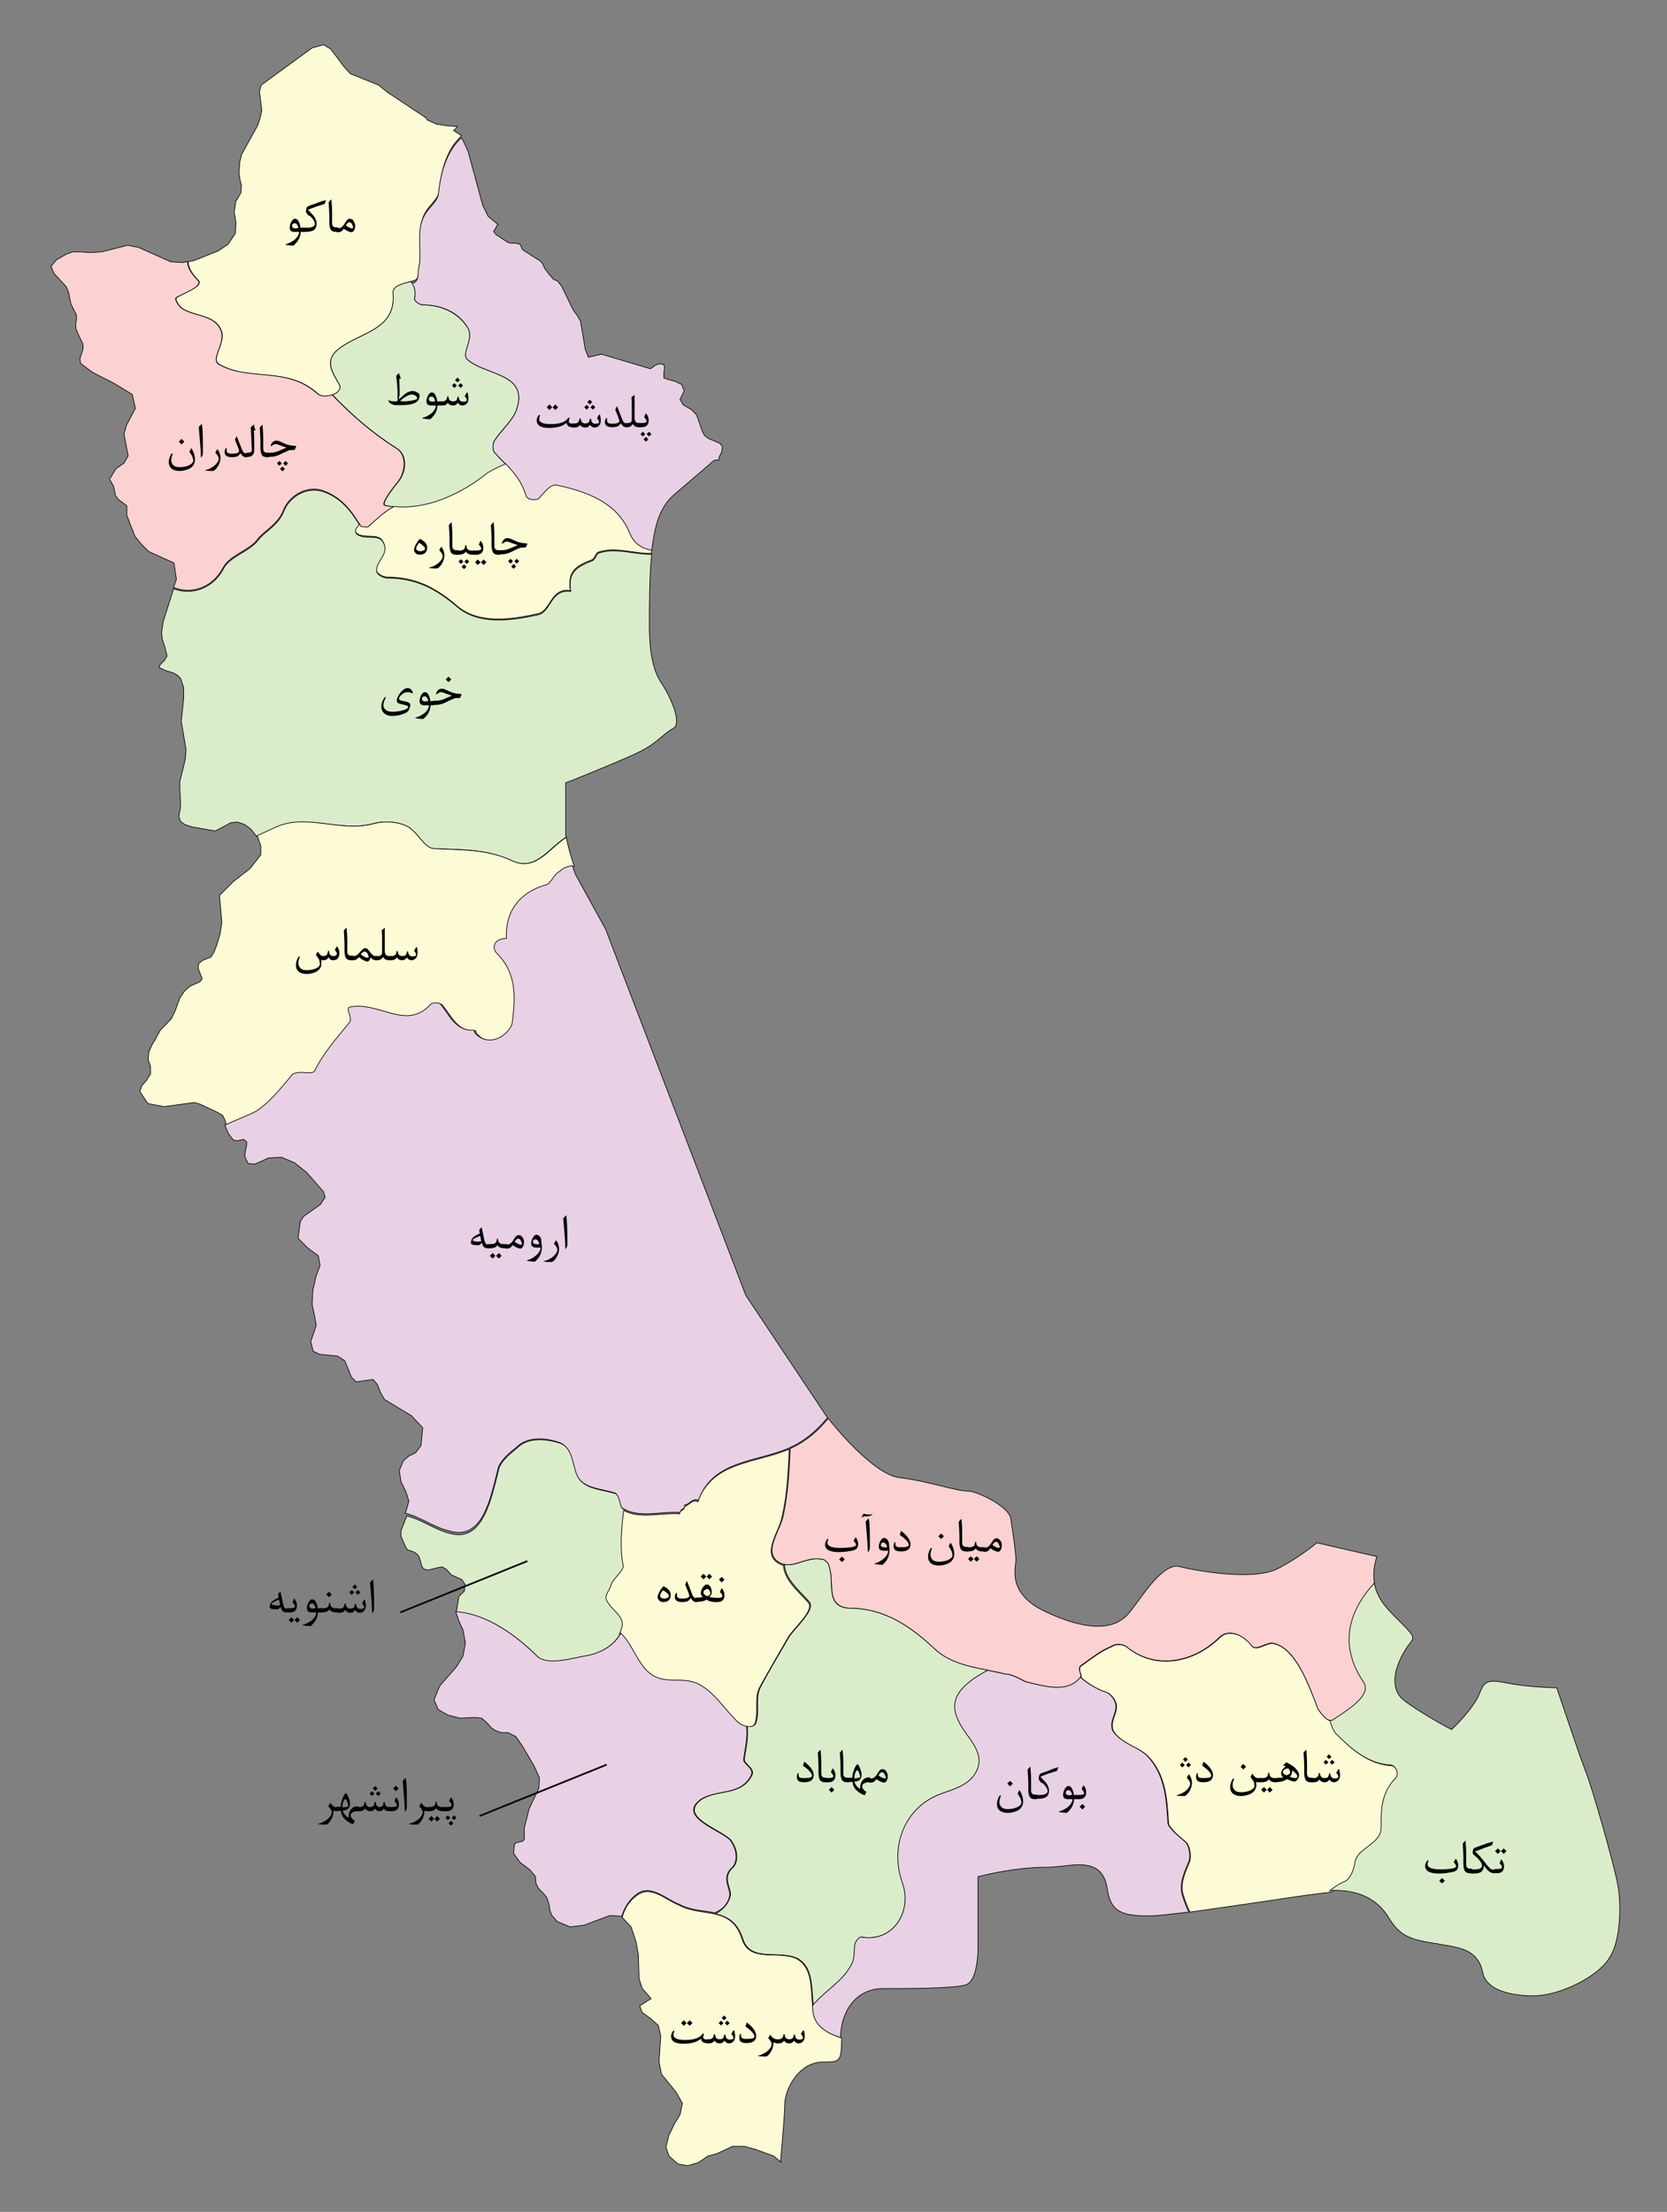 



    


<svg version="1.1" id="Layer_1" xmlns="http://www.w3.org/2000/svg" xmlns:xlink="http://www.w3.org/1999/xlink" x="0px" y="0px" viewBox="0 0 483.9 642" style="enable-background:new 0 0 483.9 642;" xml:space="preserve" width="100%" height="100%">
<rect x="0" y="0" width="483.9" height="642" fill="#808080" stroke="none"/>
<style type="text/css">
	.st0{fill:#FDFAD6;stroke:#020202;stroke-width:0.2;stroke-miterlimit:10;}
	.st1{fill:#E8D0E5;stroke:#020202;stroke-width:0.2;stroke-miterlimit:10;}
	.st2{fill:#DBECCB;stroke:#020202;stroke-width:0.2;stroke-miterlimit:10;}
	.st3{fill:#FBD1D1;stroke:#020202;stroke-width:0.2;stroke-miterlimit:10;}
	.st4{fill:none;stroke:#040404;stroke-width:0.5;stroke-miterlimit:10;}
</style>
		<path class="st0 area" d="M51.4,86.3c-0.9,0.4,0.4,2.2,1.3,3.1c4,2.7,9.8,1.8,11.6,6.7c1.3,3.6-3.6,8.4-0.4,9.8
			c8.9,4.9,19.6,0.4,28.4,8.4c1.8,1.8,7.6,0,6.2-2.7c-1.8-3.1-4-6.2-1.3-9.3c5.8-5.8,17.8-5.8,16.9-16.9c-0.4-2.7,3.6-3.1,6.2-4
			c1.3-0.4,1.3-2.2,1.3-3.6c1.3-5.3-0.9-11.1,1.8-16c0.9-1.8,3.6-4,4-5.8c0.7-6.7,2.2-12.5,6.6-16.6l-2.3-1.5l0.5-0.5l0.5-0.7
			l-3-0.2l-3.1-0.5l-2.6-1.2l-0.2-0.5l-11.3-7.5l-2.6-2.1l-8.2-3.3l-1.9-2.1L96,14.2L93.9,13l-3.3,0.9L75.8,24.7l-0.5,1.9L76,32
			l-0.5,2.3l-0.7,2.1l-4.7,8.5l-0.5,2.1l-0.2,2.8l0.2,2.1l0.5,2.1L69.9,56l-1.2,2.1h-0.2L68,61.6l0.5,3.1l-0.2,3.1l-2.1,3.1
			l-2.8,1.9l-7,2.8l-1.8,0.4c0.1,2.1,1.5,3.9,3.1,5.5C58.9,83.1,53.6,84.9,51.4,86.3z" id="_x645__x627__x6A9__x648_" title="ماکو"></path>
		<path class="st1 area" d="M120.3,86.7c0,0.9,1.8,1.8,2.2,1.8c5.8,0,10.7,2.2,13.3,6.7c1.8,3.1-1.8,7.1-0.4,8.9
			c4.9,4.9,17.8,4,14.7,14.2c-0.9,3.6-4.4,6.2-6.7,9.8c-0.4,0.9-0.4,2.2,0,3.1c4,4.4,7.6,7.1,9.3,12.9c0.4,1.3,2.7,1.3,3.6,0.9
			c1.8-1.8,3.6-4.4,5.3-4c8.4,1.8,17.8,4.9,21.3,14.2c1.4,2.9,3.7,4.3,6.3,4.7l0-0.3c0.8-5.7,1.7-12.1,6.8-16.3
			c4.6-3.9,10.9-9.3,10.9-9.4c0.5-0.4,1.1-0.5,1.7-0.3l0.2-1l0.7-1.4l0.2-1.6l-0.7-0.9l-3.3-1.4l-1.2-0.9l-0.7-1.4l-1.2-3.5
			l-0.5-1.2l-1.4-1.4l-1.2-0.7l-1.2-0.7l-0.9-1.6l1.2-2.4l-0.7-1.9l-1.9-0.9l-1.9-0.5l-1.4-0.5v-1.4l0.2-1.6l-0.2-0.9l-1.4-0.2
			l-1.2,0.5l-0.9,0.7l-0.5,0.2l-14.1-4.2l-3.8,0.9l-0.9-2.3l-1.4-8.2l-0.9-1.6l-1.2-1.6l-3.3-6.8l-1.2-1.6l-1.2-0.5l-1.4-1.6
			l-1.2-1.6l-0.5-1.2l-0.7-0.9l-4.9-3.1l-0.5-0.5l-0.2-0.7l-0.5-0.7l-1.2-0.2h-1.4l-0.7-0.2l-3.5-2.3l-0.7-0.9l1.2-2.1l-2.8-2.3
			l-1.6-3.3l-4.2-15.5l-1.6-3.5l-0.5-0.4c-4.3,4.1-5.9,10-6.6,16.6c-0.4,1.8-3.1,4-4,5.8c-2.7,4.9-0.4,10.7-1.8,16
			c0,1.3,0,3.1-1.3,3.6c-0.3,0.1-0.7,0.2-1,0.3C120.2,83,120.8,84.4,120.3,86.7z" id="_x67E__x644__x62F__x634__x62A_" title="پلدشت"></path>
		<path class="st2 area" d="M115.4,130.3c2.7,1.8,2.7,6.2,0.4,9.3c-1.8,2.2-5.3,6.7-4,7.1c9.8,2.2,20.9-2.2,29.8-9.3
			c1.4-0.9,3.2-1.7,5.2-2.6c-1.1-1.1-2.2-2.3-3.4-3.6c-0.4-0.9-0.4-2.2,0-3.1c2.2-3.6,5.8-6.2,6.7-9.8c3.1-10.2-9.8-9.3-14.7-14.2
			c-1.3-1.8,2.2-5.8,0.4-8.9c-2.7-4.4-7.6-6.7-13.3-6.7c-0.4,0-2.2-0.9-2.2-1.8c0.5-2.3-0.1-3.7-1-5c-2.6,0.7-5.6,1.3-5.2,3.7
			c0.9,11.1-11.1,11.1-16.9,16.9c-2.7,3.1-0.4,6.2,1.3,9.3c0.7,1.3-0.5,2.5-2,3C102.3,120.6,108,125.6,115.4,130.3z" id="_x634__x648__x637_" title="شوط"></path>
		<path class="st3 area" d="M64.7,164.9c1.8-3.6,7.1-4.9,9.8-8c2.2-3.1,6.2-4.4,8-9.3c1.8-4,7.1-7.1,12-4.9c4.4,1.8,7.6,5.3,10.2,10.2
			c0.4,0,1.8,0.4,2.2,0c2.4-2.1,4.8-4.4,7.4-5.8c-0.9-0.1-1.7-0.2-2.6-0.4c-1.3-0.4,2.2-4.9,4-7.1c2.2-3.1,2.2-7.6-0.4-9.3
			c-7.4-4.7-13.1-9.7-18.9-15.7c-1.5,0.5-3.4,0.5-4.2-0.3c-8.9-8-19.6-3.6-28.4-8.4c-3.1-1.3,1.8-6.2,0.4-9.8
			c-1.8-4.9-7.6-4-11.6-6.7c-0.9-0.9-2.2-2.7-1.3-3.1c2.2-1.3,7.6-3.1,6.2-4.9c-1.6-1.6-3-3.4-3.1-5.5l-1.3,0.3l-3.5-0.2l-9.4-4.2
			L37,71.2l-7.5,1.9l-3.3,0.2l-2.8-0.2h-2.3l-1.9,0.7l-2.8,1.6l-1.6,1.9l0.9,2.1l3.5,3.8l0.7,1.6l0.7,3.5l1.6,3.1v1.2L22,93.8v1.4
			l0.5,1.4l1.6,3.3v1.4l-0.9,2.8l0.2,1.4l3.5,2.6l6.1,3.1l5.4,3.3l0.9,4l-2.6,4.9l-0.7,2.6l1.2,6.3l-1.2,2.1l-2.3,1.6l-1.9,3.1
			l0.7,1.2l0.5,0.9l0.5,2.6l0.9,1.2l1.2,0.9l1.2,0.9v1.4v1.4l0.5,1.2l0.5,1.4l1.4,3.5l1.9,2.3l2.1,2.1l7.3,3.3l0.7,4.7l-0.8,2.4
			C55.7,172.7,61.7,170.5,64.7,164.9z" id="_x686__x627__x644__x62F__x631__x627__x646_" title="چالدران"></path>
		<path class="st0 area" d="M103.4,154.7c2.2,1.8,6.2,0,7.6,2.2c2.2,3.6-1.8,5.3-1.8,8.4c0,1.3,2.2,2.2,3.1,2.2c8.4,0,14.2,3.1,20.4,8.4
			c6.2,5.3,15.6,4,23.6,2.2c3.6-0.9,3.6-7.6,9.3-6.7c-0.9-5.3,1.3-7.1,6.2-8.9c0.9-0.4,1.3-2.2,1.8-2.2c4.8-1.8,10.5,0.5,15.5,0.3
			c0-0.3,0.1-0.6,0.1-0.8l0-0.1c-2.7-0.4-5-1.8-6.3-4.7c-3.6-9.3-12.9-12.4-21.3-14.2c-1.8-0.4-3.6,2.2-5.3,4
			c-0.9,0.4-3.1,0.4-3.6-0.9c-1.2-4.1-3.4-6.6-5.9-9.3c-2,0.9-3.8,1.7-5.2,2.6c-8.1,6.5-18.1,10.8-27.2,9.8
			c-2.7,1.4-5.1,3.7-7.4,5.8c-0.4,0.4-1.8,0-2.2,0c-0.2-0.3-0.3-0.6-0.5-0.9C103.4,152.9,102.6,153.6,103.4,154.7z" id="_x686__x627__x6CC__x67E__x627__x631__x647_" title="چایپاره"></path>
		<path class="st2 area" d="M107.8,239.2c3.1-0.9,6.7-0.9,9.8,0.4c3.6,1.3,5.3,6.7,8.4,6.7c8,0.4,15.1,0,22.7,3.6
			c6.8,3,10.3-3.5,15.6-6.9c-0.1-0.5-0.1-0.9-0.1-1.3v-14.5l1.1-0.4c0.1,0,11.8-4.7,18.7-7.8c4.2-1.9,6-3.4,7.8-4.9
			c1.1-0.9,2.2-1.9,3.8-2.8c0.2-0.1,0.5-0.4,0.7-1.1c0.6-2.7-1.8-8.2-4.4-12.1c-3.4-5.1-3.4-13.4-3.4-17.4c0-3.9,0-14,0.7-19.8
			c-5.1,0.1-10.7-2.1-15.5-0.3c-0.4,0-0.9,1.8-1.8,2.2c-4.9,1.8-7.1,3.6-6.2,8.9c-5.8-0.9-5.8,5.8-9.3,6.7c-8,1.8-17.3,3.1-23.6-2.2
			c-6.2-5.3-12-8.4-20.4-8.4c-0.9,0-3.1-0.9-3.1-2.2c0-3.1,4-4.9,1.8-8.4c-1.3-2.2-5.3-0.4-7.6-2.2c-0.8-1.1,0-1.8,0.8-2.7
			c-2.6-4.4-5.6-7.7-9.7-9.3c-4.9-2.2-10.2,0.9-12,4.9c-1.8,4.9-5.8,6.2-8,9.3c-2.7,3.1-8,4.4-9.8,8c-3,5.6-9.1,7.7-14.4,5.7l-3,9.4
			l-0.5,3.3l0.2,1.9l0.7,2.1l0.7,2.8l-0.7,1.2l-1.2,1.2l-0.5,0.9l1.9,0.9l2.3,0.7l1.2,0.7l0.9,0.9l0.9,2.6v3.5l-0.7,6.3l1.4,8.2
			l-0.2,2.8l-1.6,6.6v1.9l0.2,4.2v1.4l-0.5,2.6l0.5,1.4l1.2,0.9l2.1,0.7l6.8,1.2l4.5-2.4l1.9-0.2l2.1,0.7l1.9,1.4l1.6,2.1
			c2.2-1,4.4-2.1,6.6-3C89.6,236.5,98.9,241.4,107.8,239.2z" id="_x62E__x648__x6CC_" title="خوی"></path>
		<path class="st0 area" d="M84.7,312.9c1.3-2.7,6.2-0.4,7.1-1.8c2.7-5.3,6.2-9.3,10.2-14.2c0.9-1.3-1.3-4,0-4.4
			c8.4-1.8,16.4,7.1,23.6-0.9c0.4-0.4,2.2-0.4,2.7,0c2.7,3.1,4.4,8,9.8,7.6c0,0.9,0.9,1.3,1.3,1.8c4.4,3.1,9.3-1.3,9.8-4
			c0.9-7.1,1.3-14.2-4.4-20c-1.8-1.8-0.9-4.4,2.7-4.4c-0.4-7.6,3.6-13.3,11.6-15.6c1.3-0.4,2.2-3.1,4-4c1-1,2.3-1.5,3.6-1.5
			c-0.8-2.4-1.9-6-2.3-8.5c-5.2,3.4-8.8,9.9-15.6,6.9c-7.6-3.6-14.7-3.1-22.7-3.6c-3.1,0-4.9-5.3-8.4-6.7c-3.1-1.3-6.7-1.3-9.8-0.4
			c-8.9,2.2-18.2-2.7-26.7,0.4c-2.2,0.9-4.4,2-6.6,3l0.2,0.3l0.9,2.6v2.6l-3.1,4l-4.9,3.8l-4,4l0.7,7.8l-0.5,3.3l-0.9,3.1l-0.9,2.3
			l-0.9,1.4l-2.3,0.9l-1.2,0.9l-0.2,1.4l1.2,3.1l-0.7,0.9l-2.8,1.2l-1.6,1.4l-1.4,2.1l-1.2,3.3l-1.2,2.6l-3.3,3.5l-1.2,2.1v0.2
			l-1.2,1.9l-0.9,2.1l-0.2,2.1l0.7,2.1v2.1l-1.2,1.9l-1.4,1.6l-0.5,1.6l2.3,3.5l4.7,0.9l8.9-1.2l1.6,0.5l4.9,2.3l1.6,0.9l0.7,1.4
			l0.4,1.5c2.9-1.5,6.1-2.5,9.1-4.1C78.9,320.1,81.6,316.5,84.7,312.9z" id="_x633__x644__x645__x627__x633_" title="سلماس"></path>
		<path class="st1 area" d="M144.7,425.8c0.9-2.2,3.1-4,5.3-5.8c3.1-3.1,8.4-2.7,12.4-1.3c3.6,1.3,3.6,6.2,4.9,9.3c1.8,4,6.7,4,11.1,5.3
			c1.3,0.4,1.3,4,2.2,4.4c4.9,3.1,11.1,0.9,16.9,1.3c0-1.3,1.8-0.9,1.3-2.2c1.3,0,2.2-2.2,4-1.3c4-12,17.8-11.1,27.1-15.6
			c4-1.9,7.4-4.9,10.3-8.4l-23.7-35.5l-40.7-106.3l-8.7-15.8c-0.1-0.3-0.5-1.3-0.9-2.6c-1.3,0.1-2.6,0.5-3.6,1.5
			c-1.8,0.9-2.7,3.6-4,4c-8,2.2-12,8-11.6,15.6c-3.6,0-4.4,2.7-2.7,4.4c5.8,5.8,5.3,12.9,4.4,20c-0.4,2.7-5.3,7.1-9.8,4
			c-0.4-0.4-1.3-0.9-1.3-1.8c-5.3,0.4-7.1-4.4-9.8-7.6c-0.4-0.4-2.2-0.4-2.7,0c-7.1,8-15.1-0.9-23.6,0.9c-1.3,0.4,0.9,3.1,0,4.4
			c-4,4.9-7.6,8.9-10.2,14.2c-0.9,1.3-5.8-0.9-7.1,1.8c-3.1,3.6-5.8,7.1-9.8,9.8c-3,1.6-6.2,2.6-9.1,4.1l0.1,0.3l0.9,2.1l1.4,1.9
			l1.2,0.2l0.9-0.2l0.9-0.2l0.9,0.7v0.9l-0.5,2.6v0.9l0.9,1.9l1.9,0.2l2.1-0.9l1.9-0.9l3.8-0.2l3.8,1.6l3.5,2.8l4.9,5.6l0.5,1.6
			l-1.4,2.1l-4.9,3.5l-0.9,1.4l-0.7,4.9l2.8,2.8l3.1,2.3l0.5,2.8l-1.2,3.3l-0.9,4l-0.2,4l0.7,3.3l0.5,2.8l-1.6,4.7l0.7,2.8l1.9,0.9
			l5.2,0.5l2.1,1.4l1.9,4.7l1.4,1.4l4.9-0.7l1.2,1.4l0.9,2.3l1.2,2.1l7.8,4.7l3.3,3.5l-0.5,5.2l-1.6,2.1l-1.9,0.9l-1.6,1.4l-1.2,2.8
			l0.5,3.3l1.4,2.8l0.9,2.8l-0.9,3.1l-0.2,0.4c4.5,1.1,8.3,4.1,12.6,5.1C140.3,447.6,142.5,434.3,144.7,425.8z" id="_x627__x631__x648__x645__x6CC__x647_" title="ارومیه"></path>
		<path class="st3 area" d="M227,453.9c3.6,1.3,7.1-2.2,11.6-1.3c0.9,0,1.3,0.9,1.8,1.3c2.2,4.9-1.3,12.4,6.2,12.9
			c10.2,0,17.8,5.3,24.9,12c5.3,4.9,12.9,5.3,20.4,7.1c1.8,0,4,1.3,5.8,2.2c5.3,1.3,12.4,3.6,16-1.3c0.4-0.9-1.3-2.7,0.4-3.6
			c3.1-2.2,5.3-4,8.4-5.3c1.3-0.9,3.6-0.9,4.9,0.4c8,6.2,18.7,4.4,26.2-2.7c2.7-3.1,7.1-1.3,9.8,2.2c1.3,1.3,4-0.9,5.8-0.9
			c6.7,0.9,10.7,12,13.3,19.1c0.9,1.3,3.1,4.5,4.9,3.1c4-2.7,11.6-7.1,8.4-11.1c-6.2-9.3-4.9-18.7,2.2-27.1c0.4-0.4,0.7-0.8,1-1.3
			c-0.5-3,0-5.8,0.7-7.8l-17.4-4c-1.7,1.4-6.3,4.9-11.4,7.5c-7.1,3.6-23.1,0.7-28.6-0.6c-3.9-1-8.8,5.7-12,10.1
			c-1,1.3-1.8,2.5-2.6,3.4c-4.3,5.2-12.4,5.1-24-0.3c-10-4.6-9.3-10.9-8.9-14c0-0.4,0.1-0.7,0.1-1c0-1.9-0.6-6.4-1.5-12.2
			c-0.6-3.5-9.8-7.9-12.4-7.9c-1.7,0-4.6-0.7-8.2-1.6c-3.7-0.9-8-1.9-11.6-2.3c-7.6-0.8-19.4-15.4-20.7-17.1l-0.1-0.1
			c-2.9,3.6-6.3,6.5-10.3,8.4c-0.2,0.1-0.4,0.2-0.7,0.3c-0.3,6.4-0.6,12.7-2,19.3C226.5,444.5,220.7,451.2,227,453.9z" id="_x645__x6CC__x627__x646___x62F__x648__x622__x628_" title="میان دوآب"></path>
		<path class="st2 area" d="M171,480.5c4-0.9,8.4-3.6,9.8-8c1.3-3.6-3.1-5.3-4.4-8.4c-0.4-1.3,0.9-2.7,1.3-4c0.4-2.2,3.6-4,3.6-5.8
			c-1.1-5.9-0.4-10.8,0.1-16.1c-0.2-0.1-0.4-0.2-0.6-0.3c-0.9-0.4-0.9-4-2.2-4.4c-4.4-1.3-9.3-1.3-11.1-5.3c-1.3-3.1-1.3-8-4.9-9.3
			c-4-1.3-9.3-1.8-12.4,1.3c-2.2,1.8-4.4,3.6-5.3,5.8c-2.2,8.4-4.4,21.8-14.2,19.1c-4.3-1-8.2-4-12.6-5.1l-1.7,4.3v1.6l1.2,2.8
			l0.7,1.2l0.9,0.2l1.2,0.5l0.9,0.7l0.5,0.9l0.7,2.6l0.7,0.7l1.2,0.2l2.8-0.7l1.2-0.2l1.2,0.7l1.4,1.6l3.1,1.4l0.9,1.4l-0.2,1.9
			l-1.6,1.6l-0.7,4.5l0,0.1c8.8,0.4,17.5,6.8,23.7,13C159,483.6,165.6,481.4,171,480.5z" id="_x627__x634__x646__x648__x6CC__x647_" title="اشنویه"></path>
		<path class="st0 area" d="M188.7,485.9c4,3.1,8.9,0.9,13.3,2.7c5.3,2.2,8,7.6,12.4,11.6c1.8,1.3,4.4,1.8,4.9-0.4
			c0.9-3.6-0.4-7.1,1.3-10.2c2.7-4.9,5.3-9.3,8.4-14.7c1.3-1.8,3.1-3.6,4.4-5.3c0.9-1.3,2.2-3.1,1.3-4.4c-3-3.4-7-6.5-7.3-10.9
			c-0.2,0-0.5-0.1-0.7-0.2c-6.2-2.7-0.4-9.3,0.4-14.2c1.5-6.6,1.7-12.8,2-19.3c-9.3,4.1-22.5,3.5-26.5,15.3c-1.8-0.9-2.7,1.3-4,1.3
			c0.4,1.3-1.3,0.9-1.3,2.2c-5.5-0.4-11.5,1.6-16.3-1c-0.5,5.3-1.2,10.2-0.1,16.1c0,1.8-3.1,3.6-3.6,5.8c-0.4,1.3-1.8,2.7-1.3,4
			c1.3,3.1,5.8,4.9,4.4,8.4c-0.2,0.6-0.4,1.1-0.6,1.6C183.9,477.6,184.8,482.8,188.7,485.9z" id="_x646__x642__x62F__x647_" title="نقده"></path>
		<path class="st0 area" d="M236.3,585c-1.3-5.8,0.4-13.3-4.9-16.4c-5.3-2.7-13.8,1.3-16-5.8c-3.1-9.8-11.6-6.2-18.2-9.8
			c-3.6-1.3-8-5.8-12-3.1c-2.4,1.6-3.9,3.9-4.6,6.6l2.6,2.8l1.4,4.2l0.7,3.8l0.2,7l0.9,2.8l2.6,3l-3.3,2.1l0.7,1.9l2.6,1.9l2.1,1.9
			l0.7,3.1l-0.5,7.5l0.7,3.5l4.2,5.2l1.9,3.3l-0.7,3.3l-1.6,2.6l-1.6,3.3l-0.9,3.5l0.9,2.6l2.6,2.3l2.8,0.5l3.1-0.9l2.8-1.9l2.6-0.7
			l4.5-2.1h3.5l3.3,0.9l5.2,1.9l2.1,1.8c0-0.2-0.1-0.3-0.1-0.5c0-0.1,1.2-12.9,1.2-16.3c0-4.2,3.9-12.3,11.2-12.3
			c4.6,0,5.3,0,5.3-6.5c0-0.2,0-0.3,0-0.5C240.5,590.3,237.2,588.4,236.3,585z" id="_x633__x631__x62F__x634__x62A_" title="سردشت"></path>
		<path class="st1 area" d="M211.8,550.3c0.4-2.2-2.7-5.3,0.9-8.4c1.8-2.2,0.9-5.8-0.9-8c-3.6-3.1-15.1-6.7-8.4-11.6
			c4.9-3.1,11.6-0.9,14.7-7.1c0.9-2.2-2.7-3.1-2.2-4.9c0.5-3.2,1.2-6.3,0.8-9.2c-0.7-0.2-1.5-0.5-2.2-1c-4.4-4-7.1-9.3-12.4-11.6
			c-4.4-1.8-9.3,0.4-13.3-2.7c-3.9-3-4.9-8.2-8.6-11.8c-1.8,3.5-5.6,5.6-9.1,6.4c-5.3,0.9-12,3.1-15.1,0.4
			c-6.1-6.1-14.9-12.5-23.7-13l0.9,2.7l1.2,2.6l0.7,3.8l-0.7,3.8l-1.9,3.1l-4.9,5.6l-1.6,4l1.2,2.8l2.8,1.6l3.5,0.9l4.2-0.2l2.1,0.2
			l1.6,1.4l1.2,1.4l1.4,0.9l1.6,0.5h1.9l2.3,1.2l1.9,2.8l3.3,5.6l1.6,3.5l-0.2,3.1l-2.8,5.9l-1.4,5.6v3.3l-0.5,0.5l-1.9,0.5
			l-0.5,0.5l-0.2,2.6l1.9,2.6l2.8,2.1l1.6,1.9l0.2,2.1l0.7,1.4l1.2,1.2l1.2,1.4l0.7,2.1l0.2,1.6l0.5,1.4l1.6,1.9l3.8,1.6l4-0.5
			l7.5-2.8l3.5,0.2l0,0c0.8-2.6,2.2-4.9,4.6-6.6c4-2.7,8.4,1.8,12,3.1c3.3,1.8,7,1.8,10.4,2.5C209.7,554.3,211.3,552.7,211.8,550.3z
			" id="_x67E__x6CC__x631__x627__x646__x634__x647__x631_" title="پیرانشهر"></path>
		<path class="st2 area" d="M247.4,569.9c0.9-1.8,0.4-4,0.9-5.8c0.4-0.9,1.3-2.2,2.2-1.8c9.3,1.3,14.2-8,11.6-15.6
			c-4-11.1,0.9-22.7,11.6-26.2c3.6-1.3,6.7-2.2,8.9-4.9c4.9-6.7-2.2-11.1-4.4-16.4c-3.3-6.8,2.3-11,8.6-14.4
			c-5.7-1.1-11.2-2.3-15.3-6c-7.1-6.7-14.7-12-24.9-12c-7.6-0.4-4-8-6.2-12.9c-0.4-0.4-0.9-1.3-1.8-1.3c-4.2-0.8-7.5,2.2-10.9,1.5
			c0.3,4.4,4.3,7.5,7.3,10.9c0.9,1.3-0.4,3.1-1.3,4.4c-1.3,1.8-3.1,3.6-4.4,5.3c-3.1,5.3-5.8,9.8-8.4,14.7
			c-1.8,3.1-0.4,6.7-1.3,10.2c-0.3,1.4-1.4,1.7-2.7,1.5c0.4,2.9-0.3,6-0.8,9.2c-0.4,1.8,3.1,2.7,2.2,4.9c-3.1,6.2-9.8,4-14.7,7.1
			c-6.7,4.9,4.9,8.4,8.4,11.6c1.8,2.2,2.7,5.8,0.9,8c-3.6,3.1-0.4,6.2-0.9,8.4c-0.6,2.4-2.2,4-4.3,5.2c3.4,0.8,6.3,2.3,7.9,7.2
			c2.2,7.1,10.7,3.1,16,5.8c4.5,2.6,3.9,8.4,4.5,13.6C239.5,577.7,245,575,247.4,569.9z" id="_x645__x647__x627__x628__x627__x62F_" title="مهاباد"></path>
		<path class="st1 area" d="M345.2,540.1c0.4-1.8,0-4-0.9-5.3c-2.2-1.8-5.3-4.4-5.3-5.8c-0.4-7.1-0.9-14.2-6.2-19.6
			c-3.1-2.7-7.6-3.6-9.8-7.1c-1.3-3.1,2.2-5.8,0.4-8.9c-0.4-0.9-1.8-2.2-2.2-2.2c-2.9-1-5.5-2.5-7.6-4.4c-3.6,4.8-10.6,2.6-16,1.3
			c-1.8-0.9-4-2.2-5.8-2.2c-1.7-0.4-3.4-0.7-5.1-1.1c-6.3,3.4-11.9,7.6-8.6,14.4c2.2,5.3,9.3,9.8,4.4,16.4c-2.2,2.7-5.3,3.6-8.9,4.9
			c-10.7,3.6-15.6,15.1-11.6,26.2c2.7,7.6-2.2,16.9-11.6,15.6c-0.9-0.4-1.8,0.9-2.2,1.8c-0.4,1.8,0,4-0.9,5.8
			c-2.4,5.1-7.9,7.9-11.5,12.3c0.1,1,0.2,1.9,0.4,2.8c0.9,3.4,4.2,5.3,7.8,6.4c0.2-8.5,5.1-14.2,12.3-14.2c6.2,0,20.9,0,24.1-1.1
			c2.2-0.7,3.5-5,3.5-11.2v-20.2l1.3-0.3c0.4-0.1,9.7-2.4,18-2.4c1.9,0,3.8-0.2,5.6-0.4c5.4-0.6,11.4-1.3,12.6,6.6
			c1,6.7,4.1,7.9,12.3,7.9c2,0,6.2-0.5,11.4-1.1c-0.7-1.5-1.3-3.1-1.8-4.6C342.1,546.8,343.9,543.2,345.2,540.1z" id="_x628__x648__x6A9__x627__x646_" title="بوکان"></path>
		<path class="st0 area" d="M403.9,512.5c-6.7-0.4-11.6-4.9-16-9.3c-0.8-1.1-1.3-2.4-1.5-3.7c-1.5-0.1-3.1-2.4-3.8-3.4
			c-2.7-7.1-6.7-18.2-13.3-19.1c-1.8,0-4.4,2.2-5.8,0.9c-2.7-3.6-7.1-5.3-9.8-2.2c-7.6,7.1-18.2,8.9-26.2,2.7
			c-1.3-1.3-3.6-1.3-4.9-0.4c-3.1,1.3-5.3,3.1-8.4,5.3c-1.8,0.9,0,2.7-0.4,3.6c0,0,0,0,0,0c2.1,1.9,4.7,3.4,7.6,4.4
			c0.4,0,1.8,1.3,2.2,2.2c1.8,3.1-1.8,5.8-0.4,8.9c2.2,3.6,6.7,4.4,9.8,7.1c5.3,5.3,5.8,12.4,6.2,19.6c0,1.3,3.1,4,5.3,5.8
			c0.9,1.3,1.3,3.6,0.9,5.3c-1.3,3.1-3.1,6.7-1.8,10.2c0.5,1.6,1.1,3.1,1.8,4.6c6.5-0.9,14.5-2.1,21.6-3.1
			c9.7-1.5,16.4-2.4,19.5-2.7c1.3-1.1,2.7-2.1,4.6-2.8c1.3-0.9,2.2-3.1,2.7-5.3c0.4-4.4,7.6-5.3,7.6-10.2c0-5.3,0-9.8,4-14.2
			C406.5,515.6,405.6,512.5,403.9,512.5z" id="_x634__x627__x647__x6CC__x646___x62F__x698_" title="شاهین دژ"></path>
		<path class="st2 area" d="M469.5,546.5c-1.1-5.7-7-26.7-9.3-32.6c-2-5.1-6.8-19.7-8.3-24c-2.7-0.1-9.3-0.3-15.5-1.6
			c-5.2-1-5.7,0.4-6.8,2.9c-0.2,0.5-0.4,1.1-0.7,1.6c-1.7,3.4-6.4,8.1-6.6,8.3l-0.9,0.9l-1.2-0.6c-0.4-0.2-8.8-4.8-12.8-8
			c-2.3-1.8-3-4.9-2.1-8.6c0.7-2.6,2.2-5.6,4.1-8c1.2-1.5,1.2-1.9-2.7-5.8c-1.2-1.2-2.7-2.6-4.3-4.5c-2-2.3-3-4.7-3.5-7
			c-0.3,0.5-0.7,0.9-1.1,1.3c-7.1,8.4-8.4,17.8-2.2,27.1c3.1,4-4.4,8.4-8.4,11.1c-0.3,0.3-0.7,0.4-1.1,0.3c0.2,1.3,0.7,2.5,1.5,3.7
			c4.4,4.4,9.3,8.9,16,9.3c1.8,0,2.7,3.1,1.3,4c-4,4.4-4,8.9-4,14.2c0,4.9-7.1,5.8-7.6,10.2c-0.4,2.2-1.3,4.4-2.7,5.3
			c-1.9,0.7-3.3,1.8-4.6,2.8c0.6-0.1,1.1-0.1,1.5-0.1c7.2,0,12.5,2.7,15.6,7.9c3.2,5.3,6.2,6.3,12.9,7.4c0.8,0.1,1.5,0.2,2.3,0.4
			c5.8,0.9,10.8,1.7,12.1,8.1c1.2,6.1,10.7,6.8,14.7,6.8c7.6,0,18.7-5.5,22-10.9C470.6,563.4,470.7,552.2,469.5,546.5z" id="_x62A__x6A9__x627__x628_" title="تکاب"></path>

	<line class="st4 area" x1="153.1" y1="453.1" x2="116.2" y2="468" id="LINE_20" title=""></line>
	<line class="st4 area" x1="176.1" y1="512.2" x2="139.2" y2="527.1" id="LINE_21" title=""></line>

<g id="G_22" class="area" title="">
	<path d="M88.4,67.3h-1.1c-0.1,1.4-0.6,2.5-1.6,3.5c-0.3,0.3-0.5,0.5-0.6,0.5c-0.5,0-1.2-0.1-1.9-0.2C83,71,82.8,71,82.8,71
		s0.1-0.1,0.4-0.2c0.8-0.2,1.6-0.7,2.3-1.2c0.3-0.3,0.6-0.5,0.8-0.9c0.3-0.4,0.5-0.8,0.5-1.1v-0.3h-1.3c-1,0-1.4-0.4-1.4-1.2
		c0-0.5,0.1-1,0.4-1.6c0.3-0.6,0.7-1,1.1-1c0.5,0,0.9,0.3,1.2,1c0.2,0.5,0.4,1,0.4,1.6h1.1V67.3z M86.6,66.2c0-0.3-0.1-0.6-0.3-0.9
		c-0.2-0.4-0.5-0.5-0.8-0.5c-0.2,0-0.4,0.1-0.5,0.2c-0.2,0.2-0.2,0.3-0.2,0.6c0,0.5,0.4,0.7,1.2,0.7C86,66.2,86.3,66.2,86.6,66.2z" id="PATH_23" class="area" title=""></path>
	<path d="M94.6,58.1c0,0.2-0.2,0.6-0.4,1.1L91.7,60c-1.1,0.4-1.9,0.7-2.3,0.9c0.8,0.8,1.3,1.4,1.6,1.7c0.5,0.7,0.8,1.3,0.9,2
		c0,0.5,0,1-0.2,1.4c-0.3,0.9-1.4,1.3-3.1,1.3H88v-1.2h0.6c0.8,0,1.4,0,1.7-0.1c0.7-0.2,1.1-0.5,1.1-1c0-0.7-0.5-1.5-1.6-2.5
		l-0.1,0.2c-0.1-0.1-0.3-0.3-0.5-0.6c-0.3-0.3-0.4-0.6-0.4-0.6c0-0.2,0-0.4,0.1-0.8c0.1-0.4,0.2-0.6,0.3-0.7
		c0.1-0.1,0.8-0.4,2.1-0.8C92.5,58.7,93.7,58.3,94.6,58.1z" id="PATH_24" class="area" title=""></path>
	<path d="M98.1,67.3h-0.7c-0.7,0-1.3-0.3-1.5-0.9c-0.2-0.4-0.3-1.1-0.3-1.9v-1.9c0-0.9-0.1-2.2-0.2-3.9L96,58c0.1-0.1,0.2-0.1,0.2,0
		c0.1,0.9,0.2,2.2,0.2,3.9v2.9c0,0.8,0.4,1.2,1.2,1.2h0.5V67.3z" id="PATH_25" class="area" title=""></path>
	<path d="M103.1,65.3c0,0.5,0,0.9-0.2,1.3c-0.2,0.5-0.5,0.8-0.8,0.8c-0.5,0-1.3-0.3-2.3-1c-0.3,0.4-0.5,0.6-0.6,0.7
		c-0.3,0.2-0.6,0.3-1,0.3h-0.5v-1.2h0.7c0.4,0,0.8-0.2,1.2-0.7c0.2-0.2,0.5-0.7,0.9-1.3c0.3-0.5,0.7-0.7,1-0.7
		c0.5,0,0.9,0.2,1.2,0.7C102.9,64.6,103,65,103.1,65.3z M102.5,66.1c0-0.3-0.1-0.6-0.3-1c-0.2-0.4-0.5-0.6-0.8-0.6
		c-0.3,0-0.6,0.3-1,0.9c0.2,0.2,0.5,0.4,0.9,0.6c0.4,0.2,0.8,0.3,1,0.3C102.4,66.3,102.5,66.2,102.5,66.1z" id="PATH_26" class="area" title=""></path>
</g>
<g id="G_27" class="area" title="">
	<path d="M121.8,114.9c0,1.1-0.7,1.9-2,2.3c-0.9,0.3-2.2,0.4-4,0.4c-0.7,0-1.3,0-1.6-0.1c-0.7-0.2-1.2-0.6-1.5-1.2
		c0-0.1-0.1-0.2-0.1-0.2c0,0,0,0,0,0c0,0,0.1,0,0.2,0.1c0.5,0.2,1.1,0.3,1.9,0.3c0.3,0,0.5,0,0.6-0.1c0.1-0.1,0.2-0.3,0.1-0.6
		c0-0.4,0-1.2,0-2.3c-0.1-1.7-0.2-3.1-0.4-4.4l0.7-0.7c0.1-0.1,0.1-0.1,0.1-0.1c0,0,0.1,0.1,0.1,0.2c0.1,0.4,0.2,0.8,0.4,1.2
		c0,0.1,0.1,0.2,0.1,0.2c0,0-0.1,0-0.2,0h-0.3c0.1,1.8,0.1,2.9,0.1,3.2v1.1c0,0.4-0.1,1-0.3,1.7c0.1,0,0.3-0.2,0.8-0.6
		c0.5-0.5,1-0.9,1.4-1.2c0.7-0.4,1.3-0.6,1.9-0.6c0.5,0,0.9,0.1,1.2,0.4C121.7,114.1,121.8,114.5,121.8,114.9z M121.1,115.6
		c0-0.3-0.2-0.6-0.6-0.8c-0.3-0.2-0.7-0.3-1-0.3c-0.7,0-1.9,0.6-3.4,1.9c0.4,0,0.9,0.1,1.3,0.1c0.6,0,1.3-0.1,2-0.2
		C120.6,116.1,121.1,115.9,121.1,115.6z" id="PATH_28" class="area" title=""></path>
	<path d="M128.1,117.7H127c-0.1,1.4-0.6,2.5-1.6,3.5c-0.3,0.3-0.5,0.5-0.6,0.5c-0.5,0-1.2-0.1-1.9-0.2c-0.2,0-0.4-0.1-0.4-0.1
		s0.1-0.1,0.4-0.2c0.8-0.2,1.6-0.7,2.3-1.2c0.3-0.3,0.6-0.5,0.8-0.9c0.3-0.4,0.5-0.8,0.5-1.1v-0.3h-1.3c-1,0-1.4-0.4-1.4-1.2
		c0-0.5,0.1-1,0.4-1.6c0.3-0.6,0.7-1,1.1-1c0.5,0,0.9,0.3,1.2,1c0.2,0.5,0.4,1,0.4,1.6h1.1V117.7z M126.3,116.5
		c0-0.3-0.1-0.6-0.3-0.9c-0.2-0.4-0.5-0.5-0.8-0.5c-0.2,0-0.4,0.1-0.5,0.2c-0.2,0.2-0.2,0.3-0.2,0.6c0,0.5,0.4,0.7,1.2,0.7
		C125.7,116.5,126,116.5,126.3,116.5z" id="PATH_29" class="area" title=""></path>
	<path d="M136,115.5c0,0.6-0.1,1.1-0.4,1.5c-0.3,0.4-0.8,0.7-1.3,0.7c-0.7,0-1.1-0.3-1.4-0.8c-0.4,0.6-0.8,0.8-1.4,0.8
		c-0.7,0-1.2-0.3-1.5-0.8c-0.4,0.6-0.9,0.8-1.6,0.8h-0.7v-1.2h0.8c0.7,0,1.2-0.4,1.3-1.2c0-0.2,0.1-0.3,0.2-0.3
		c0.1,0,0.1,0.1,0.2,0.3c0.1,0.8,0.5,1.2,1.3,1.2c0.4,0,0.8-0.1,1-0.3c0.1-0.2,0.2-0.4,0.3-0.8c0-0.2,0.1-0.3,0.2-0.3
		c0.1,0,0.1,0.1,0.2,0.3c0.1,0.8,0.5,1.2,1.2,1.2c0.8,0,1.1-0.2,1.1-0.5c0-0.3-0.2-0.7-0.6-1.1l0.5-0.9c0.1-0.1,0.1-0.2,0.2-0.2
		s0.1,0.1,0.2,0.2C135.8,114.6,136,115.1,136,115.5z M132.6,111.9l-0.7,0.7l-0.7-0.7l0.7-0.7L132.6,111.9z M133.5,110.3l-0.7,0.7
		l-0.7-0.7l0.7-0.7L133.5,110.3z M134.4,111.9l-0.7,0.7l-0.7-0.7l0.7-0.7L134.4,111.9z" id="PATH_30" class="area" title=""></path>
</g>
<g id="G_31" class="area" title="">
	<path d="M56.5,132.5c0.1,0.3,0.1,0.6,0.1,0.9c0,0.4-0.1,0.7-0.2,1.1c-0.3,0.7-0.8,1.3-1.8,1.7c-0.8,0.3-1.6,0.5-2.5,0.5
		c-0.9,0-1.6-0.2-2.2-0.6c-0.6-0.5-0.9-1.1-0.9-2c0-0.5,0.1-0.9,0.3-1.5c0.2-0.4,0.3-0.7,0.5-0.9c0.1-0.1,0.2-0.1,0.2-0.1
		c0.1,0,0.1,0,0.1,0.1c0,0,0,0.1,0,0.2c-0.3,0.6-0.4,1.2-0.4,1.7c0,0.5,0.2,0.9,0.5,1.3c0.4,0.5,1.1,0.7,2,0.7c1,0,1.9-0.2,2.6-0.5
		c0.6-0.3,1-0.6,1.2-1c0.1-0.1,0.1-0.3,0.1-0.4c0-0.3-0.1-0.6-0.2-1c-0.1-0.3-0.4-0.8-0.9-1.6l0.4-0.8c0.1-0.1,0.1-0.2,0.1-0.2
		s0.1,0,0.1,0.1C56.1,131,56.4,131.7,56.5,132.5z M53.5,128.2l-0.8,0.8l-0.8-0.8l0.8-0.8L53.5,128.2z" id="PATH_32" class="area" title=""></path>
	<path d="M58.9,131.4c0,0.4-0.1,0.8-0.3,1.1c-0.1,0.2-0.2,0.3-0.2,0.3c0,0-0.1-0.1-0.1-0.4c0-1.2-0.2-4-0.6-8.5l0.8-0.8
		c0.1-0.1,0.1-0.1,0.1-0.1c0,0,0,0.1,0,0.2C58.9,124.6,58.9,127.3,58.9,131.4z" id="PATH_33" class="area" title=""></path>
	<path d="M64,132.8c0,1-0.3,1.9-0.9,2.8c-0.5,0.7-1,1.1-1.3,1.1c-0.8,0-1.4,0-2-0.1c-0.2,0-0.3-0.1-0.3-0.1s0.1-0.1,0.3-0.1
		c0.8-0.2,1.6-0.6,2.4-1.2c0.8-0.7,1.3-1.4,1.3-2.1c0-0.4-0.3-1-1-1.7l0.5-0.9c0-0.1,0.1-0.1,0.1-0.1c0,0,0.1,0.1,0.1,0.1
		c0.2,0.3,0.5,0.7,0.6,1.2C63.9,132,64,132.4,64,132.8z" id="PATH_34" class="area" title=""></path>
	<path d="M71.8,132.7h-0.4c-0.4,0-0.7-0.1-1-0.4c-0.2-0.2-0.4-0.4-0.6-0.8c-0.2,0.4-0.5,0.7-0.8,0.9c-0.4,0.2-0.9,0.3-1.7,0.3
		c-1.4,0-2.1-0.5-2.1-1.5c0-0.3,0.1-0.7,0.3-1c0.1-0.1,0.1-0.2,0.2-0.2c0.1,0,0.1,0.1,0.1,0.2c0,0.1,0,0.1,0,0.3c0,0.1,0,0.2,0,0.3
		c0,0.6,0.5,0.9,1.5,0.9c1.4,0,2.1-0.3,2.1-0.8c0-0.3-0.4-1.4-1.2-3.3l0.4-0.8c0.1-0.1,0.1-0.2,0.1-0.2c0,0,0.1,0.1,0.1,0.2
		c0.3,0.8,0.8,2,1.4,3.6c0.3,0.8,0.7,1.2,1.3,1.2h0.3V132.7z" id="PATH_35" class="area" title=""></path>
	<path d="M74.1,124.7c0.1,0.1,0.1,0.2,0.1,0.2c0,0-0.1,0-0.2,0h-0.3c0.1,1.3,0.1,3.2,0.1,5.7c0,0.6-0.1,1.1-0.4,1.4
		c-0.3,0.4-0.8,0.6-1.3,0.6h-0.6v-1.2h0.5c0.8,0,1.2-0.3,1.1-0.9c-0.1-2.1-0.2-4.3-0.3-6.5l0.7-0.6c0.1-0.1,0.2-0.2,0.2-0.2
		c0,0,0,0.1,0.1,0.2C73.7,123.8,73.9,124.2,74.1,124.7z" id="PATH_36" class="area" title=""></path>
	<path d="M78.1,132.7h-0.7c-0.7,0-1.3-0.3-1.5-0.9c-0.2-0.4-0.3-1.1-0.3-1.9v-1.9c0-0.9-0.1-2.2-0.2-3.9l0.6-0.7
		c0.1-0.1,0.2-0.1,0.2,0c0.1,0.9,0.2,2.2,0.2,3.9v2.9c0,0.8,0.4,1.2,1.2,1.2h0.5V132.7z" id="PATH_37" class="area" title=""></path>
	<path d="M85.9,129.8l-0.4,0.8c-0.7,0-1.3,0-1.6,0.1c-0.4,0.2-1,0.4-1.8,0.8c-0.8,0.4-1.4,0.7-1.8,0.8c-0.6,0.2-1.3,0.3-1.9,0.3
		h-0.7v-1.2h0.8c0.9,0,1.7-0.2,2.4-0.5l2.3-1c-0.4-0.1-1-0.3-1.8-0.6c-0.7-0.3-1.1-0.4-1.3-0.4c-0.4,0-0.8,0.2-1.2,0.5
		c-0.1,0.1-0.1,0.1-0.2,0.1c-0.1,0-0.1,0-0.1-0.1c0,0,0-0.1,0-0.1c0.3-1,0.9-1.4,1.7-1.4c0.3,0,0.7,0.1,1.1,0.3
		c0.8,0.4,1.4,0.6,1.8,0.8c0.7,0.2,1.5,0.4,2.4,0.4c0.2,0,0.3,0,0.3,0.1C86,129.6,86,129.6,85.9,129.8z M80.4,134.5l0.7-0.7l0.7,0.7
		l-0.7,0.7L80.4,134.5z M81.3,136.1l0.7-0.7l0.7,0.7l-0.7,0.7L81.3,136.1z M82.2,134.5l0.7-0.7l0.7,0.7l-0.7,0.7L82.2,134.5z" id="PATH_38" class="area" title=""></path>
</g>
<g id="G_39" class="area" title="">
	<path d="M166.5,124h-0.4c-0.5,0-0.9-0.1-1.1-0.3c-0.3-0.2-0.5-0.6-0.5-1c-1.1,1-2.8,1.5-5.1,1.5c-2.4,0-3.6-0.7-3.6-2.2
		c0-0.5,0.2-1,0.6-1.5c0.1-0.1,0.1-0.1,0.2-0.1c0.1,0,0.1,0,0.1,0.1c0,0,0,0.1,0,0.2c-0.1,0.3-0.2,0.6-0.2,0.9c0,1,1.1,1.5,3.3,1.5
		c2.5,0,4.2-0.5,5-1.6c0.2-0.2,0.3-0.3,0.4-0.3c0.1,0,0.1,0.1,0.1,0.2c0,0.1,0,0.2-0.1,0.4c0,0.2-0.1,0.3-0.1,0.4
		c0,0.5,0.4,0.8,1.1,0.8h0.4V124z M160.3,118.2l-0.8,0.8l-0.8-0.8l0.8-0.8L160.3,118.2z M162,118.2l-0.8,0.8l-0.8-0.8l0.8-0.8
		L162,118.2z" id="PATH_40" class="area" title=""></path>
	<path d="M174.4,121.9c0,0.6-0.1,1.1-0.4,1.5c-0.3,0.4-0.8,0.7-1.3,0.7c-0.7,0-1.1-0.3-1.4-0.8c-0.4,0.6-0.8,0.8-1.4,0.8
		c-0.7,0-1.2-0.3-1.5-0.8c-0.4,0.6-0.9,0.8-1.6,0.8h-0.7v-1.2h0.8c0.7,0,1.2-0.4,1.3-1.2c0-0.2,0.1-0.3,0.2-0.3
		c0.1,0,0.1,0.1,0.2,0.3c0.1,0.8,0.5,1.2,1.3,1.2c0.4,0,0.8-0.1,1-0.3c0.1-0.2,0.2-0.4,0.3-0.8c0-0.2,0.1-0.3,0.2-0.3
		c0.1,0,0.1,0.1,0.2,0.3c0.1,0.8,0.5,1.2,1.2,1.2c0.8,0,1.1-0.2,1.1-0.5c0-0.3-0.2-0.7-0.6-1.1l0.5-0.9c0.1-0.1,0.1-0.2,0.2-0.2
		s0.1,0.1,0.2,0.2C174.2,120.9,174.4,121.4,174.4,121.9z M171,118.2l-0.7,0.7l-0.7-0.7l0.7-0.7L171,118.2z M171.9,116.7l-0.7,0.7
		l-0.7-0.7l0.7-0.7L171.9,116.7z M172.8,118.2l-0.7,0.7l-0.7-0.7l0.7-0.7L172.8,118.2z" id="PATH_41" class="area" title=""></path>
	<path d="M182.2,124h-0.4c-0.4,0-0.7-0.1-1-0.4c-0.2-0.2-0.4-0.4-0.6-0.8c-0.2,0.4-0.5,0.7-0.8,0.9c-0.4,0.2-0.9,0.3-1.7,0.3
		c-1.4,0-2.1-0.5-2.1-1.5c0-0.3,0.1-0.7,0.3-1c0.1-0.1,0.1-0.2,0.2-0.2c0.1,0,0.1,0.1,0.1,0.2c0,0.1,0,0.1,0,0.3c0,0.1,0,0.2,0,0.3
		c0,0.6,0.5,0.9,1.5,0.9c1.4,0,2.1-0.3,2.1-0.8c0-0.3-0.4-1.4-1.2-3.3l0.4-0.8c0.1-0.1,0.1-0.2,0.1-0.2c0,0,0.1,0.1,0.1,0.2
		c0.3,0.8,0.8,2,1.4,3.6c0.3,0.8,0.7,1.2,1.3,1.2h0.3V124z" id="PATH_42" class="area" title=""></path>
	<path d="M185.9,124h-0.4c-0.9,0-1.5-0.3-1.8-1c-0.1,0.3-0.3,0.5-0.6,0.7c-0.3,0.2-0.6,0.3-0.9,0.3h-0.4v-1.2h0.4
		c0.8,0,1.2-0.3,1.2-1v-3.5c0-1.3,0-2.3-0.1-3l0.9-0.7v6.7c0,1,0.4,1.5,1.3,1.5h0.4V124z" id="PATH_43" class="area" title=""></path>
	<path d="M188.3,122c0,1.3-0.7,2-2,2h-0.8v-1.2h0.7c1,0,1.5-0.2,1.5-0.5c0-0.3-0.2-0.7-0.7-1.2l0.4-1c0-0.1,0.1-0.1,0.1-0.1
		c0,0,0.1,0.1,0.2,0.2C188.1,120.7,188.3,121.4,188.3,122z M185.9,126l0.7-0.7l0.7,0.7l-0.7,0.7L185.9,126z M186.8,127.5l0.7-0.7
		l0.7,0.7l-0.7,0.7L186.8,127.5z M187.7,126l0.7-0.7l0.7,0.7l-0.7,0.7L187.7,126z" id="PATH_44" class="area" title=""></path>
</g>
<g id="G_45" class="area" title="">
	<path d="M124,158.9c0,0.7-0.2,1.2-0.6,1.6c-0.4,0.4-1,0.5-1.6,0.5c-0.4,0-0.8-0.1-1.1-0.4c-0.3-0.3-0.5-0.6-0.5-1
		c0-0.5,0.2-1,0.6-1.7c0.3-0.6,0.7-1.1,1.1-1.5C123.3,157.1,124,157.9,124,158.9z M123.4,159.3c0-0.3-0.2-0.6-0.7-1
		c-0.4-0.4-0.7-0.6-1.1-0.7c-0.5,0.7-0.8,1.2-0.8,1.6c0,0.2,0.1,0.4,0.4,0.6c0.2,0.1,0.4,0.2,0.7,0.2c0.4,0,0.8-0.1,1.1-0.2
		C123.3,159.5,123.4,159.4,123.4,159.3z" id="PATH_46" class="area" title=""></path>
	<path d="M129,161.1c0,1-0.3,1.9-0.9,2.8c-0.5,0.7-1,1.1-1.3,1.1c-0.8,0-1.4,0-2-0.1c-0.2,0-0.3-0.1-0.3-0.1s0.1-0.1,0.3-0.1
		c0.8-0.2,1.6-0.6,2.4-1.2c0.8-0.7,1.3-1.4,1.3-2.1c0-0.4-0.3-1-1-1.7l0.5-0.9c0-0.1,0.1-0.1,0.1-0.1c0,0,0.1,0.1,0.1,0.1
		c0.2,0.3,0.5,0.7,0.6,1.2C128.9,160.3,129,160.7,129,161.1z" id="PATH_47" class="area" title=""></path>
	<path d="M133,161h-0.7c-0.7,0-1.3-0.3-1.5-0.9c-0.2-0.4-0.3-1.1-0.3-1.9v-1.9c0-0.9-0.1-2.2-0.2-3.9l0.6-0.7c0.1-0.1,0.2-0.1,0.2,0
		c0.1,0.9,0.2,2.2,0.2,3.9v2.9c0,0.8,0.4,1.2,1.2,1.2h0.5V161z" id="PATH_48" class="area" title=""></path>
	<path d="M137.9,161h-0.8c-0.9,0-1.5-0.3-1.9-0.9c-0.3,0.6-1,0.9-2.1,0.9h-0.6v-1.2h0.9c1,0,1.5-0.4,1.6-1.1c0-0.3,0.1-0.5,0.2-0.5
		c0.1,0,0.2,0.2,0.2,0.5c0.1,0.7,0.6,1.1,1.5,1.1h0.9V161z M133.1,163l0.7-0.7l0.7,0.7l-0.7,0.7L133.1,163z M134,164.5l0.7-0.7
		l0.7,0.7l-0.7,0.7L134,164.5z M134.8,163l0.7-0.7l0.7,0.7l-0.7,0.7L134.8,163z" id="PATH_49" class="area" title=""></path>
	<path d="M140.3,159c0,1.3-0.7,2-2,2h-0.8v-1.2h0.7c1,0,1.5-0.2,1.5-0.5c0-0.3-0.2-0.7-0.7-1.2l0.4-1c0-0.1,0.1-0.1,0.1-0.1
		c0,0,0.1,0.1,0.2,0.2C140.1,157.7,140.3,158.4,140.3,159z M139.5,163.2l-0.8,0.8l-0.8-0.8l0.8-0.8L139.5,163.2z M141.2,163.2
		l-0.8,0.8l-0.8-0.8l0.8-0.8L141.2,163.2z" id="PATH_50" class="area" title=""></path>
	<path d="M145.2,161h-0.7c-0.7,0-1.3-0.3-1.5-0.9c-0.2-0.4-0.3-1.1-0.3-1.9v-1.9c0-0.9-0.1-2.2-0.2-3.9l0.6-0.7
		c0.1-0.1,0.2-0.1,0.2,0c0.1,0.9,0.2,2.2,0.2,3.9v2.9c0,0.8,0.4,1.2,1.2,1.2h0.5V161z" id="PATH_51" class="area" title=""></path>
	<path d="M153,158.1l-0.4,0.8c-0.7,0-1.3,0-1.6,0.1c-0.4,0.2-1,0.4-1.8,0.8c-0.8,0.4-1.4,0.7-1.8,0.8c-0.6,0.2-1.3,0.3-1.9,0.3h-0.7
		v-1.2h0.8c0.9,0,1.7-0.2,2.4-0.5l2.3-1c-0.4-0.1-1-0.3-1.8-0.6c-0.7-0.3-1.1-0.4-1.3-0.4c-0.4,0-0.8,0.2-1.2,0.5
		c-0.1,0.1-0.1,0.1-0.2,0.1c-0.1,0-0.1,0-0.1-0.1c0,0,0-0.1,0-0.1c0.3-1,0.9-1.4,1.7-1.4c0.3,0,0.7,0.1,1.1,0.3
		c0.8,0.4,1.4,0.6,1.8,0.8c0.7,0.2,1.5,0.4,2.4,0.4c0.2,0,0.3,0,0.3,0.1C153.1,157.9,153.1,158,153,158.1z M147.5,162.9l0.7-0.7
		l0.7,0.7l-0.7,0.7L147.5,162.9z M148.4,164.4l0.7-0.7l0.7,0.7l-0.7,0.7L148.4,164.4z M149.3,162.9l0.7-0.7l0.7,0.7l-0.7,0.7
		L149.3,162.9z" id="PATH_52" class="area" title=""></path>
</g>
<g id="G_53" class="area" title="">
	<path d="M119.8,201c0,0.2,0,0.3,0,0.3c0,0-0.1,0-0.3-0.1c-0.3-0.2-0.7-0.3-1.2-0.3c-0.7,0-1.3,0.3-1.8,0.8
		c-0.5,0.5-0.7,0.8-0.7,1.1c0,0.3,0.5,0.6,1.4,0.7c1,0.2,1.6,0.4,1.8,0.7c0,0.1,0.1,0.2,0.1,0.3c0,0.5-0.2,1.1-0.5,1.7
		c-0.2,0.4-0.7,0.7-1.5,1c-1,0.4-2,0.6-3.3,0.6c-0.9,0-1.6-0.2-2.2-0.7c-0.6-0.5-0.9-1.2-0.9-2c0-0.9,0.3-1.8,0.9-2.6
		c0.1-0.1,0.2-0.2,0.3-0.2c0.1,0,0.1,0,0.1,0.1c0,0.1,0,0.1-0.1,0.3c-0.4,0.7-0.6,1.4-0.6,2c0,0.5,0.2,0.9,0.5,1.2
		c0.5,0.5,1.2,0.7,2.1,0.7c0.8,0,1.7-0.1,2.6-0.3c1.3-0.3,2-0.7,2-1.2c0-0.2-0.6-0.4-1.9-0.7c-0.5-0.1-0.8-0.2-1-0.3
		c-0.2-0.1-0.4-0.4-0.4-0.7c0-0.7,0.3-1.4,1-2.3c0.7-0.9,1.5-1.4,2.2-1.4C119.1,199.8,119.6,200.2,119.8,201z" id="PATH_54" class="area" title=""></path>
	<path d="M126,204.7H125c-0.1,1.4-0.6,2.5-1.6,3.5c-0.3,0.3-0.5,0.5-0.6,0.5c-0.5,0-1.2-0.1-1.9-0.2c-0.2,0-0.4-0.1-0.4-0.1
		s0.1-0.1,0.4-0.2c0.8-0.2,1.6-0.7,2.3-1.2c0.3-0.3,0.6-0.5,0.8-0.9c0.3-0.4,0.5-0.8,0.5-1.1v-0.3h-1.3c-1,0-1.4-0.4-1.4-1.2
		c0-0.5,0.1-1,0.4-1.6c0.3-0.6,0.7-1,1.1-1c0.5,0,0.9,0.3,1.2,1c0.2,0.5,0.4,1,0.4,1.6h1.1V204.7z M124.3,203.5
		c0-0.3-0.1-0.6-0.3-0.9c-0.2-0.4-0.5-0.5-0.8-0.5c-0.2,0-0.4,0.1-0.5,0.2c-0.2,0.2-0.2,0.3-0.2,0.6c0,0.5,0.4,0.7,1.2,0.7
		C123.7,203.5,123.9,203.5,124.3,203.5z" id="PATH_55" class="area" title=""></path>
	<path d="M133.9,201.8l-0.4,0.8c-0.7,0-1.3,0-1.6,0.1c-0.4,0.2-1,0.4-1.8,0.8c-0.8,0.4-1.4,0.7-1.8,0.8c-0.6,0.2-1.3,0.3-1.9,0.3
		h-0.7v-1.2h0.8c0.9,0,1.7-0.2,2.4-0.5l2.3-1c-0.4-0.1-1-0.3-1.8-0.6c-0.7-0.3-1.1-0.4-1.3-0.4c-0.4,0-0.8,0.2-1.2,0.5
		c-0.1,0.1-0.1,0.1-0.2,0.1c-0.1,0-0.1,0-0.1-0.1c0,0,0-0.1,0-0.1c0.3-1,0.9-1.4,1.7-1.4c0.3,0,0.7,0.1,1.1,0.3
		c0.8,0.4,1.4,0.6,1.8,0.8c0.7,0.2,1.5,0.4,2.4,0.4c0.2,0,0.3,0,0.3,0.1C134,201.6,133.9,201.6,133.9,201.8z M131,197.2l-0.8,0.8
		l-0.8-0.8l0.8-0.8L131,197.2z" id="PATH_56" class="area" title=""></path>
</g>
<g id="G_57" class="area" title="">
	<path d="M98.5,276.6c0,1.4-0.6,2.1-1.8,2.1c-0.7,0-1.1-0.3-1.3-0.9c-0.3,0.6-0.8,0.9-1.4,0.9c-0.2,0-0.5,0-0.7-0.1
		c0,0.6-0.1,1.2-0.1,1.9c-0.3,0.7-0.8,1.3-1.7,1.7c-0.8,0.3-1.6,0.5-2.5,0.5c-0.9,0-1.6-0.2-2.2-0.6c-0.6-0.5-0.9-1.1-0.9-2
		c0-0.5,0.1-0.9,0.3-1.5c0.2-0.4,0.3-0.7,0.5-0.9c0.1-0.1,0.2-0.1,0.2-0.1c0.1,0,0.1,0,0.1,0.1c0,0,0,0.1,0,0.2
		c-0.3,0.6-0.4,1.2-0.4,1.7c0,0.5,0.2,0.9,0.5,1.3c0.4,0.5,1.1,0.7,2,0.7c1,0,1.9-0.2,2.6-0.5c0.6-0.3,1-0.6,1.1-1
		c0.1-0.1,0.1-0.3,0-0.7c0-0.3-0.1-0.6-0.1-0.7c-0.1-0.3-0.4-0.8-1-1.5l0.4-0.8c0.1-0.1,0.1-0.2,0.1-0.2c0,0,0.1,0,0.1,0.1
		c0.3,0.4,0.5,0.7,0.6,0.8c0.3,0.3,0.6,0.4,1,0.4c0.4,0,0.8-0.1,1-0.4c0.1-0.2,0.2-0.4,0.3-0.9c0-0.2,0.1-0.3,0.2-0.3
		c0.1,0,0.1,0.1,0.1,0.3c0.1,0.5,0.2,0.8,0.4,1c0.2,0.2,0.6,0.3,1.1,0.3c0.2,0,0.4-0.1,0.5-0.2c0.2-0.1,0.3-0.3,0.3-0.5
		c0-0.3-0.2-0.6-0.6-1.1l0.5-0.9c0.1-0.1,0.1-0.1,0.1-0.1c0,0,0.1,0.1,0.1,0.1C98.4,275.5,98.5,276,98.5,276.6z" id="PATH_58" class="area" title=""></path>
	<path d="M102.5,278.7h-0.7c-0.7,0-1.3-0.3-1.5-0.9c-0.2-0.4-0.3-1.1-0.3-1.9v-1.9c0-0.9-0.1-2.2-0.2-3.9l0.6-0.7
		c0.1-0.1,0.2-0.1,0.2,0c0.1,0.9,0.2,2.2,0.2,3.9v2.9c0,0.8,0.4,1.2,1.2,1.2h0.5V278.7z" id="PATH_59" class="area" title=""></path>
	<path d="M109.7,278.7H109c-0.5,0-1-0.3-1.4-0.8c-0.3,0.8-0.6,1.2-0.9,1.2c-0.3,0-0.8-0.2-1.4-0.5c-0.5-0.3-0.9-0.6-1.1-0.8
		c-0.5,0.6-1,0.9-1.5,0.9h-0.6v-1.2h0.6c0.5,0,0.9-0.2,1.3-0.6c0.3-0.3,0.6-0.7,1-1.1c0.4-0.4,0.7-0.6,1-0.6c0.4,0,0.7,0.2,1,0.6
		c0.2,0.2,0.4,0.6,0.9,1.1c0.3,0.4,0.7,0.6,1.1,0.6h0.6V278.7z M107,277.8c0-0.3-0.1-0.6-0.3-1c-0.2-0.4-0.5-0.6-0.9-0.6
		c-0.3,0-0.7,0.3-1.1,0.8c0.1,0.1,0.4,0.3,0.9,0.6c0.5,0.3,0.9,0.4,1.2,0.4C106.9,278,107,278,107,277.8z" id="PATH_60" class="area" title=""></path>
	<path d="M113.4,278.7h-0.4c-0.9,0-1.5-0.3-1.8-1c-0.1,0.3-0.3,0.5-0.6,0.7c-0.3,0.2-0.6,0.3-0.9,0.3h-0.4v-1.2h0.4
		c0.8,0,1.2-0.3,1.2-1V273c0-1.3,0-2.3-0.1-3l0.9-0.7v6.7c0,1,0.4,1.5,1.3,1.5h0.4V278.7z" id="PATH_61" class="area" title=""></path>
	<path d="M121.2,276.5c0,0.6-0.1,1.1-0.4,1.5c-0.3,0.4-0.8,0.7-1.3,0.7c-0.7,0-1.1-0.3-1.4-0.8c-0.4,0.6-0.8,0.8-1.4,0.8
		c-0.7,0-1.2-0.3-1.5-0.8c-0.4,0.6-0.9,0.8-1.6,0.8H113v-1.2h0.8c0.7,0,1.2-0.4,1.3-1.2c0-0.2,0.1-0.3,0.2-0.3
		c0.1,0,0.1,0.1,0.2,0.3c0.1,0.8,0.5,1.2,1.3,1.2c0.4,0,0.8-0.1,1-0.3c0.1-0.2,0.2-0.4,0.3-0.8c0-0.2,0.1-0.3,0.2-0.3
		c0.1,0,0.1,0.1,0.2,0.3c0.1,0.8,0.5,1.2,1.2,1.2c0.8,0,1.1-0.2,1.1-0.5c0-0.3-0.2-0.7-0.6-1.1l0.5-0.9c0.1-0.1,0.1-0.2,0.2-0.2
		s0.1,0.1,0.2,0.2C121.1,275.6,121.2,276.1,121.2,276.5z" id="PATH_62" class="area" title=""></path>
</g>
<g id="G_63" class="area" title="">
	<path d="M142.2,362.3h-0.7c-0.9,0-1.4-0.5-1.6-1.6c-0.5,0.5-0.7,0.7-0.8,0.7h-0.9c-0.3,0-0.6,0-0.9-0.1c-0.4-0.1-0.6-0.3-0.6-0.5
		c0-0.8,0.3-1.4,0.8-1.8c0.4-0.3,1-0.6,1.8-1l-0.2-1l0.7-0.8c0,0.1,0.3,1.2,0.7,3.3c0.1,0.6,0.3,1.1,0.4,1.3
		c0.2,0.3,0.4,0.4,0.8,0.4h0.7V362.3z M139.7,360.3l-0.3-1.6c-0.3,0.1-0.7,0.3-1.2,0.5c-0.6,0.3-1,0.6-1,0.7c0,0.2,0.2,0.3,0.7,0.4
		c0.3,0.1,0.6,0.1,0.9,0.1C139.2,360.4,139.5,360.3,139.7,360.3z" id="PATH_64" class="area" title=""></path>
	<path d="M147.1,362.3h-0.8c-0.9,0-1.5-0.3-1.9-0.9c-0.3,0.6-1,0.9-2.1,0.9h-0.6v-1.2h0.9c1,0,1.5-0.4,1.6-1.1
		c0-0.3,0.1-0.5,0.2-0.5c0.1,0,0.2,0.2,0.2,0.5c0.1,0.7,0.6,1.1,1.5,1.1h0.9V362.3z M143.8,364.5l-0.8,0.8l-0.8-0.8l0.8-0.8
		L143.8,364.5z M145.6,364.5l-0.8,0.8l-0.8-0.8l0.8-0.8L145.6,364.5z" id="PATH_65" class="area" title=""></path>
	<path d="M152.1,360.3c0,0.5,0,0.9-0.2,1.3c-0.2,0.5-0.5,0.8-0.8,0.8c-0.5,0-1.3-0.3-2.3-1c-0.3,0.4-0.5,0.6-0.6,0.7
		c-0.3,0.2-0.6,0.3-1,0.3h-0.5v-1.2h0.7c0.4,0,0.8-0.2,1.2-0.7c0.2-0.2,0.5-0.7,0.9-1.3c0.3-0.5,0.7-0.7,1-0.7
		c0.5,0,0.9,0.2,1.2,0.7C152,359.6,152.1,360,152.1,360.3z M151.5,361.1c0-0.3-0.1-0.6-0.3-1c-0.2-0.4-0.5-0.6-0.8-0.6
		c-0.3,0-0.6,0.3-1,0.9c0.2,0.2,0.5,0.4,0.9,0.6c0.4,0.2,0.8,0.3,1,0.3C151.4,361.3,151.5,361.2,151.5,361.1z" id="PATH_66" class="area" title=""></path>
	<path d="M157.3,361.9c0,1.5-0.5,2.8-1.5,3.8c-0.3,0.3-0.5,0.5-0.6,0.5c-0.6,0-1.2-0.1-1.9-0.2c-0.3,0-0.4-0.1-0.4-0.1
		c0,0,0.1-0.1,0.4-0.2c0.8-0.2,1.6-0.7,2.3-1.3c0.3-0.3,0.6-0.5,0.8-0.9c0.3-0.4,0.5-0.8,0.5-1.1v-0.3l-1.3,0
		c-0.9,0-1.4-0.4-1.4-1.1c0-0.5,0.1-1,0.4-1.6c0.3-0.6,0.7-1,1.1-1c0.6,0,1.1,0.4,1.4,1.3C157.1,360.5,157.3,361.2,157.3,361.9z
		 M156.5,361.1c0-0.3-0.1-0.6-0.3-0.9c-0.2-0.3-0.5-0.5-0.8-0.5c-0.2,0-0.4,0.1-0.5,0.2c-0.2,0.2-0.2,0.3-0.2,0.5
		c0,0.5,0.3,0.7,1,0.7C155.8,361.2,156.2,361.2,156.5,361.1z" id="PATH_67" class="area" title=""></path>
	<path d="M162.3,362.4c0,1-0.3,1.9-0.9,2.8c-0.5,0.7-1,1.1-1.3,1.1c-0.8,0-1.4,0-2-0.1c-0.2,0-0.3-0.1-0.3-0.1s0.1-0.1,0.3-0.1
		c0.8-0.2,1.6-0.6,2.4-1.2c0.8-0.7,1.3-1.4,1.3-2.1c0-0.4-0.3-1-1-1.7l0.5-0.9c0-0.1,0.1-0.1,0.1-0.1c0,0,0.1,0.1,0.1,0.1
		c0.2,0.3,0.5,0.7,0.6,1.2C162.2,361.6,162.3,362.1,162.3,362.4z" id="PATH_68" class="area" title=""></path>
	<path d="M164.7,361.1c0,0.4-0.1,0.8-0.3,1.1c-0.1,0.2-0.2,0.3-0.2,0.3c0,0-0.1-0.1-0.1-0.4c0-1.2-0.2-4-0.6-8.5l0.8-0.8
		c0.1-0.1,0.1-0.1,0.1-0.1c0,0,0,0.1,0,0.2C164.6,354.3,164.7,357,164.7,361.1z" id="PATH_69" class="area" title=""></path>
</g>
<g id="G_70" class="area" title="">
	<path d="M83.8,468h-0.7c-0.9,0-1.4-0.5-1.6-1.6c-0.5,0.5-0.7,0.7-0.8,0.7h-0.9c-0.3,0-0.6,0-0.9-0.1c-0.4-0.1-0.6-0.3-0.6-0.5
		c0-0.8,0.3-1.4,0.8-1.8c0.4-0.3,1-0.6,1.8-1l-0.2-1l0.7-0.8c0,0.1,0.3,1.2,0.7,3.3c0.1,0.6,0.3,1.1,0.4,1.3
		c0.2,0.3,0.4,0.4,0.8,0.4h0.7V468z M81.3,465.9l-0.3-1.6c-0.3,0.1-0.7,0.3-1.2,0.5c-0.6,0.3-1,0.6-1,0.7c0,0.2,0.2,0.3,0.7,0.4
		c0.3,0.1,0.6,0.1,0.9,0.1C80.8,466,81.1,466,81.3,465.9z" id="PATH_71" class="area" title=""></path>
	<path d="M86.2,466c0,1.3-0.7,2-2,2h-0.8v-1.2h0.7c1,0,1.5-0.2,1.5-0.5c0-0.3-0.2-0.7-0.7-1.2l0.4-1c0-0.1,0.1-0.1,0.1-0.1
		c0,0,0.1,0.1,0.2,0.2C86,464.7,86.2,465.4,86.2,466z M85.4,470.2l-0.8,0.8l-0.8-0.8l0.8-0.8L85.4,470.2z M87.1,470.2l-0.8,0.8
		l-0.8-0.8l0.8-0.8L87.1,470.2z" id="PATH_72" class="area" title=""></path>
	<path d="M93.4,468h-1.1c-0.1,1.4-0.6,2.5-1.6,3.5c-0.3,0.3-0.5,0.5-0.6,0.5c-0.5,0-1.2-0.1-1.9-0.2c-0.2,0-0.4-0.1-0.4-0.1
		c0,0,0.1-0.1,0.4-0.2c0.8-0.2,1.6-0.7,2.3-1.2c0.3-0.3,0.6-0.5,0.8-0.9c0.3-0.4,0.5-0.8,0.5-1.1V468h-1.3c-1,0-1.4-0.4-1.4-1.2
		c0-0.5,0.1-1,0.4-1.6c0.3-0.6,0.7-1,1.1-1c0.5,0,0.9,0.3,1.2,1c0.2,0.5,0.4,1,0.4,1.6h1.1V468z M91.6,466.8c0-0.3-0.1-0.6-0.3-0.9
		c-0.2-0.4-0.5-0.5-0.8-0.5c-0.2,0-0.4,0.1-0.5,0.2c-0.2,0.2-0.2,0.3-0.2,0.6c0,0.5,0.4,0.7,1.2,0.7C91,466.9,91.3,466.8,91.6,466.8
		z" id="PATH_73" class="area" title=""></path>
	<path d="M98.3,468h-0.8c-0.9,0-1.5-0.3-1.9-0.9c-0.3,0.6-1,0.9-2.1,0.9H93v-1.2h0.9c1,0,1.5-0.4,1.6-1.1c0-0.3,0.1-0.5,0.2-0.5
		c0.1,0,0.2,0.2,0.2,0.5c0.1,0.7,0.6,1.1,1.5,1.1h0.9V468z M96.3,462.8l-0.8,0.8l-0.8-0.8l0.8-0.8L96.3,462.8z" id="PATH_74" class="area" title=""></path>
	<path d="M106.2,465.9c0,0.6-0.1,1.1-0.4,1.5c-0.3,0.4-0.8,0.7-1.3,0.7c-0.7,0-1.1-0.3-1.4-0.8c-0.4,0.6-0.8,0.8-1.4,0.8
		c-0.7,0-1.2-0.3-1.5-0.8c-0.4,0.6-0.9,0.8-1.6,0.8h-0.7v-1.2h0.8c0.7,0,1.2-0.4,1.3-1.2c0-0.2,0.1-0.3,0.2-0.3
		c0.1,0,0.1,0.1,0.2,0.3c0.1,0.8,0.5,1.2,1.3,1.2c0.4,0,0.8-0.1,1-0.3c0.1-0.2,0.2-0.4,0.3-0.8c0-0.2,0.1-0.3,0.2-0.3
		c0.1,0,0.1,0.1,0.2,0.3c0.1,0.8,0.5,1.2,1.2,1.2c0.8,0,1.1-0.2,1.1-0.5c0-0.3-0.2-0.7-0.6-1.1l0.5-0.9c0.1-0.1,0.1-0.2,0.2-0.2
		s0.1,0.1,0.2,0.2C106,464.9,106.2,465.4,106.2,465.9z M102.8,462.2l-0.7,0.7l-0.7-0.7l0.7-0.7L102.8,462.2z M103.7,460.6l-0.7,0.7
		l-0.7-0.7l0.7-0.7L103.7,460.6z M104.6,462.2l-0.7,0.7l-0.7-0.7l0.7-0.7L104.6,462.2z" id="PATH_75" class="area" title=""></path>
	<path d="M108.6,466.8c0,0.4-0.1,0.8-0.3,1.1c-0.1,0.2-0.2,0.3-0.2,0.3c0,0-0.1-0.1-0.1-0.4c0-1.2-0.2-4-0.6-8.5l0.8-0.8
		c0.1-0.1,0.1-0.1,0.1-0.1c0,0,0,0.1,0,0.2C108.5,459.9,108.6,462.6,108.6,466.8z" id="PATH_76" class="area" title=""></path>
</g>
<g id="G_77" class="area" title="">
	<path d="M249.1,448.1c0,0.7-0.2,1.3-0.7,1.6c-0.3,0.2-0.9,0.4-1.8,0.5c-1,0.2-2,0.3-3.1,0.3c-2.6,0-4-0.7-4-2.2
		c0-0.5,0.2-1,0.6-1.5c0.1-0.1,0.1-0.2,0.2-0.2c0.1,0,0.1,0,0.1,0.1c0,0,0,0.1,0,0.2c-0.1,0.3-0.2,0.6-0.2,0.9c0,1,1.3,1.5,3.8,1.5
		c1.2,0,2.3-0.1,3.1-0.2c1-0.2,1.4-0.4,1.4-0.7c0-0.2-0.2-0.6-0.7-1.2l0.5-0.9c0.1-0.1,0.1-0.1,0.2,0
		C248.9,447,249.1,447.6,249.1,448.1z M245.2,452.6l-0.8,0.8l-0.8-0.8l0.8-0.8L245.2,452.6z" id="PATH_78" class="area" title=""></path>
	<path d="M253.2,439.6c-0.4,0.4-1,0.5-1.6,0.5c-0.1,0-0.2,0-0.4,0s-0.3,0-0.4,0c-0.1,0-0.2,0.1-0.3,0.2s-0.2,0.2-0.2,0.2
		c-0.1,0-0.1-0.1-0.1-0.2c0-0.1,0.1-0.3,0.2-0.5c0.1-0.3,0.2-0.4,0.3-0.4c0.1,0,0.3,0,0.6,0.1s0.5,0.1,0.6,0.1c0.6,0,1,0,1.3-0.1
		c0.2,0,0.3-0.1,0.3-0.1c0,0,0.1,0,0.1,0C253.4,439.4,253.3,439.5,253.2,439.6z M252.5,449.1c0,0.4-0.1,0.8-0.3,1.1
		c-0.1,0.2-0.2,0.3-0.2,0.3c0,0-0.1-0.1-0.1-0.4c0-1.2-0.2-4-0.6-8.5l0.8-0.8c0.1-0.1,0.1-0.1,0.1-0.1c0,0,0,0.1,0,0.2
		C252.5,442.2,252.5,444.9,252.5,449.1z" id="PATH_79" class="area" title=""></path>
	<path d="M258.2,449.9c0,1.5-0.5,2.8-1.5,3.8c-0.3,0.3-0.5,0.5-0.6,0.5c-0.6,0-1.2-0.1-1.9-0.2c-0.3,0-0.4-0.1-0.4-0.1
		c0,0,0.1-0.1,0.4-0.2c0.8-0.2,1.6-0.7,2.3-1.3c0.3-0.3,0.6-0.5,0.8-0.9c0.3-0.4,0.5-0.8,0.5-1.1v-0.3l-1.3,0
		c-0.9,0-1.4-0.4-1.4-1.1c0-0.5,0.1-1,0.4-1.6c0.3-0.6,0.7-1,1.1-1c0.6,0,1.1,0.4,1.4,1.3C258.1,448.5,258.2,449.2,258.2,449.9z
		 M257.5,449.1c0-0.3-0.1-0.6-0.3-0.9c-0.2-0.3-0.5-0.5-0.8-0.5c-0.2,0-0.4,0.1-0.5,0.2s-0.2,0.3-0.2,0.5c0,0.5,0.3,0.7,1,0.7
		C256.8,449.2,257.1,449.2,257.5,449.1z" id="PATH_80" class="area" title=""></path>
	<path d="M264.3,448.2c0,1.4-0.9,2.1-2.8,2.1c-0.7,0-1.2-0.1-1.5-0.3c-0.4-0.2-0.6-0.7-0.6-1.3c0-0.3,0.1-0.6,0.2-0.9
		c0.1-0.1,0.1-0.2,0.2-0.2c0.1,0,0.1,0.1,0.1,0.3c0,0.1,0,0.2,0,0.3c0,0.4,0.2,0.7,0.6,0.8c0.2,0.1,0.6,0.1,1.1,0.1
		c1.5,0,2.2-0.2,2.2-0.7c0-0.7-0.9-1.7-2.6-2.9l0.3-1c0-0.1,0.1-0.1,0.1-0.1c0,0,0.1,0,0.2,0.1C263.5,445.9,264.3,447.1,264.3,448.2
		z" id="PATH_81" class="area" title=""></path>
	<path d="M276.9,450.2c0.1,0.3,0.1,0.6,0.1,0.9c0,0.4-0.1,0.7-0.2,1.1c-0.3,0.7-0.8,1.3-1.8,1.7c-0.8,0.3-1.6,0.5-2.5,0.5
		c-0.9,0-1.6-0.2-2.2-0.6c-0.6-0.5-0.9-1.1-0.9-2c0-0.5,0.1-0.9,0.3-1.5c0.2-0.4,0.3-0.7,0.5-0.9c0.1-0.1,0.2-0.1,0.2-0.1
		c0.1,0,0.1,0,0.1,0.1c0,0,0,0.1,0,0.2c-0.3,0.6-0.4,1.2-0.4,1.7c0,0.5,0.2,0.9,0.5,1.3c0.4,0.5,1.1,0.7,2,0.7c1,0,1.9-0.2,2.6-0.5
		c0.6-0.3,1-0.6,1.2-1c0.1-0.1,0.1-0.3,0.1-0.4c0-0.3-0.1-0.6-0.2-1c-0.1-0.3-0.4-0.8-0.9-1.6l0.4-0.8c0.1-0.1,0.1-0.2,0.1-0.2
		s0.1,0,0.1,0.1C276.5,448.6,276.8,449.4,276.9,450.2z M274,445.9l-0.8,0.8l-0.8-0.8l0.8-0.8L274,445.9z" id="PATH_82" class="area" title=""></path>
	<path d="M281,450.3h-0.7c-0.7,0-1.3-0.3-1.5-0.9c-0.2-0.4-0.3-1.1-0.3-1.9v-1.9c0-0.9-0.1-2.2-0.2-3.9l0.6-0.7
		c0.1-0.1,0.2-0.1,0.2,0c0.1,0.9,0.2,2.2,0.2,3.9v2.9c0,0.8,0.4,1.2,1.2,1.2h0.5V450.3z" id="PATH_83" class="area" title=""></path>
	<path d="M285.9,450.3h-0.8c-0.9,0-1.5-0.3-1.9-0.9c-0.3,0.6-1,0.9-2.1,0.9h-0.6v-1.2h0.9c1,0,1.5-0.4,1.6-1.1
		c0-0.3,0.1-0.5,0.2-0.5s0.2,0.2,0.2,0.5c0.1,0.7,0.6,1.1,1.5,1.1h0.9V450.3z M282.6,452.5l-0.8,0.8l-0.8-0.8l0.8-0.8L282.6,452.5z
		 M284.3,452.5l-0.8,0.8l-0.8-0.8l0.8-0.8L284.3,452.5z" id="PATH_84" class="area" title=""></path>
	<path d="M290.8,448.3c0,0.5,0,0.9-0.2,1.3c-0.2,0.5-0.5,0.8-0.8,0.8c-0.5,0-1.3-0.3-2.3-1c-0.3,0.4-0.5,0.6-0.6,0.7
		c-0.3,0.2-0.6,0.3-1,0.3h-0.5v-1.2h0.7c0.4,0,0.8-0.2,1.2-0.7c0.2-0.2,0.5-0.7,0.9-1.3c0.3-0.5,0.7-0.7,1-0.7
		c0.5,0,0.9,0.2,1.2,0.7C290.7,447.6,290.8,448,290.8,448.3z M290.2,449.1c0-0.3-0.1-0.6-0.3-1c-0.2-0.4-0.5-0.6-0.8-0.6
		c-0.3,0-0.6,0.3-1,0.9c0.2,0.2,0.5,0.4,0.9,0.6s0.8,0.3,1,0.3C290.2,449.3,290.2,449.2,290.2,449.1z" id="PATH_85" class="area" title=""></path>
</g>
<g id="G_86" class="area" title="">
	<path d="M194.7,462.9c0,0.7-0.2,1.2-0.6,1.6c-0.4,0.4-1,0.5-1.6,0.5c-0.4,0-0.8-0.1-1.1-0.4c-0.3-0.3-0.5-0.6-0.5-1
		c0-0.5,0.2-1,0.6-1.7c0.3-0.6,0.7-1.1,1.1-1.5C194,461.1,194.7,461.9,194.7,462.9z M194.2,463.3c0-0.3-0.2-0.6-0.7-1
		c-0.4-0.4-0.7-0.6-1.1-0.7c-0.5,0.7-0.8,1.2-0.8,1.6c0,0.2,0.1,0.4,0.4,0.6c0.2,0.1,0.4,0.2,0.7,0.2c0.4,0,0.8-0.1,1.1-0.2
		C194,463.5,194.2,463.4,194.2,463.3z" id="PATH_87" class="area" title=""></path>
	<path d="M202.5,465h-0.4c-0.4,0-0.7-0.1-1-0.4c-0.2-0.2-0.4-0.4-0.6-0.8c-0.2,0.4-0.5,0.7-0.8,0.9c-0.4,0.2-0.9,0.3-1.7,0.3
		c-1.4,0-2.1-0.5-2.1-1.5c0-0.3,0.1-0.7,0.3-1c0.1-0.1,0.1-0.2,0.2-0.2c0.1,0,0.1,0.1,0.1,0.2c0,0.1,0,0.1,0,0.3s0,0.2,0,0.3
		c0,0.6,0.5,0.9,1.5,0.9c1.4,0,2.1-0.3,2.1-0.8c0-0.3-0.4-1.4-1.2-3.3l0.4-0.8c0.1-0.1,0.1-0.2,0.1-0.2c0,0,0.1,0.1,0.1,0.2
		c0.3,0.8,0.8,2,1.4,3.6c0.3,0.8,0.7,1.2,1.3,1.2h0.3V465z" id="PATH_88" class="area" title=""></path>
	<path d="M207.9,465h-0.5c-0.3,0-0.7-0.1-1.2-0.2c-0.5-0.1-0.8-0.3-1.1-0.5c-0.6,0.4-1.4,0.6-2.4,0.6h-0.7v-1.2h0.5
		c0.8,0,1.3-0.1,1.5-0.2c-0.4-0.3-0.6-0.7-0.6-1.1c0-0.4,0.2-0.9,0.5-1.5c0.4-0.6,0.8-1,1.3-1c0.5,0,0.8,0.3,1.1,0.8
		c0.2,0.4,0.3,0.9,0.3,1.4c0,0.6-0.2,1-0.7,1.4c0.3,0.1,0.7,0.2,1.4,0.2h0.4V465z M205,457.6l-0.8,0.8l-0.8-0.8l0.8-0.8L205,457.6z
		 M206.2,462.4c0-0.2-0.1-0.5-0.3-0.8s-0.4-0.4-0.6-0.4c-0.2,0-0.4,0.1-0.7,0.3c-0.3,0.2-0.4,0.5-0.4,0.7c0,0.2,0.1,0.5,0.4,0.7
		c0.2,0.2,0.5,0.3,0.7,0.4c0.2,0,0.4-0.1,0.6-0.3C206.1,462.9,206.2,462.7,206.2,462.4z M206.7,457.6l-0.8,0.8l-0.8-0.8l0.8-0.8
		L206.7,457.6z" id="PATH_89" class="area" title=""></path>
	<path d="M210.3,463c0,1.3-0.7,2-2,2h-0.8v-1.2h0.7c1,0,1.5-0.2,1.5-0.5c0-0.3-0.2-0.7-0.7-1.2l0.4-1c0-0.1,0.1-0.1,0.1-0.1
		c0,0,0.1,0.1,0.2,0.2C210.1,461.7,210.3,462.4,210.3,463z M210.3,458.5l-0.8,0.8l-0.8-0.8l0.8-0.8L210.3,458.5z" id="PATH_90" class="area" title=""></path>
</g>
<g id="G_91" class="area" title="">
	<path d="M236.2,515.2c0,1.4-0.9,2.1-2.8,2.1c-0.7,0-1.2-0.1-1.5-0.3c-0.4-0.2-0.6-0.7-0.6-1.3c0-0.3,0.1-0.6,0.2-0.9
		c0.1-0.1,0.1-0.2,0.2-0.2c0.1,0,0.1,0.1,0.1,0.3c0,0.1,0,0.2,0,0.3c0,0.4,0.2,0.7,0.6,0.8c0.2,0.1,0.6,0.1,1.1,0.1
		c1.5,0,2.2-0.2,2.2-0.7c0-0.7-0.9-1.7-2.6-2.9l0.3-1c0-0.1,0.1-0.1,0.1-0.1c0,0,0.1,0,0.2,0.1C235.3,512.8,236.2,514,236.2,515.2z" id="PATH_92" class="area" title=""></path>
	<path d="M240.1,517.3h-0.7c-0.7,0-1.3-0.3-1.5-0.9c-0.2-0.4-0.3-1.1-0.3-1.9v-1.9c0-0.9-0.1-2.2-0.2-3.9l0.6-0.7
		c0.1-0.1,0.2-0.1,0.2,0c0.1,0.9,0.2,2.2,0.2,3.9v2.9c0,0.8,0.4,1.2,1.2,1.2h0.5V517.3z" id="PATH_93" class="area" title=""></path>
	<path d="M242.5,515.3c0,1.3-0.7,2-2,2h-0.8v-1.2h0.7c1,0,1.5-0.2,1.5-0.5c0-0.3-0.2-0.7-0.7-1.2l0.4-1c0-0.1,0.1-0.1,0.1-0.1
		c0,0,0.1,0.1,0.2,0.2C242.3,514,242.5,514.6,242.5,515.3z M242.2,519.5l-0.8,0.8l-0.8-0.8l0.8-0.8L242.2,519.5z" id="PATH_94" class="area" title=""></path>
	<path d="M246.5,517.3h-0.7c-0.7,0-1.3-0.3-1.5-0.9c-0.2-0.4-0.3-1.1-0.3-1.9v-1.9c0-0.9-0.1-2.2-0.2-3.9l0.6-0.7
		c0.1-0.1,0.2-0.1,0.2,0c0.1,0.9,0.2,2.2,0.2,3.9v2.9c0,0.8,0.4,1.2,1.2,1.2h0.5V517.3z" id="PATH_95" class="area" title=""></path>
	<path d="M252.7,517.3h-0.5c-0.4,0-0.8,0.1-1.1,0.2c-0.5,0.2-0.8,0.5-0.8,1c0,0.6,0.4,1.1,1.2,1.6l-0.5,1c-0.9-0.3-1.7-0.8-2.3-1.4
		c-0.8-0.7-1.2-1.6-1.2-2.5h-1.4v-1.2h1.3c0-0.8,0.2-1.6,0.6-2.6c0.4-0.9,0.7-1.3,0.9-1.3c0.2,0,0.5,0.4,0.8,1.3
		c0.3,0.8,0.4,1.3,0.4,1.6c0,1.4-0.7,2.1-2.1,2.1c0.1,0.4,0.3,0.8,0.6,1.2s0.7,0.7,1.1,0.9c0-0.1,0-0.3,0-0.4c0-0.7,0.2-1.3,0.5-1.8
		c0.5-0.7,1.1-1.1,2-1.1h0.4V517.3z M249.7,515.7c0-0.2-0.1-0.6-0.3-1.1c-0.2-0.6-0.4-0.8-0.6-0.8c-0.1,0-0.3,0.2-0.5,0.7
		c-0.2,0.5-0.3,1.1-0.3,1.7C249.1,516.1,249.7,516,249.7,515.7z" id="PATH_96" class="area" title=""></path>
	<path d="M257.7,515.3c0,0.5,0,0.9-0.2,1.3c-0.2,0.5-0.5,0.8-0.8,0.8c-0.5,0-1.3-0.3-2.3-1c-0.3,0.4-0.5,0.6-0.6,0.7
		c-0.3,0.2-0.6,0.3-1,0.3h-0.5v-1.2h0.7c0.4,0,0.8-0.2,1.2-0.7c0.2-0.2,0.5-0.7,0.9-1.3c0.3-0.5,0.7-0.7,1-0.7
		c0.5,0,0.9,0.2,1.2,0.7C257.5,514.5,257.6,514.9,257.7,515.3z M257.1,516c0-0.3-0.1-0.6-0.3-1c-0.2-0.4-0.5-0.6-0.8-0.6
		c-0.3,0-0.6,0.3-1,0.9c0.2,0.2,0.5,0.4,0.9,0.6s0.8,0.3,1,0.3C257,516.3,257.1,516.2,257.1,516z" id="PATH_97" class="area" title=""></path>
</g>
<g id="G_98" class="area" title="">
	<path d="M296.9,522c0.1,0.3,0.1,0.6,0.1,0.9c0,0.4-0.1,0.7-0.2,1.1c-0.3,0.7-0.8,1.3-1.8,1.7c-0.8,0.3-1.6,0.5-2.5,0.5
		c-0.9,0-1.6-0.2-2.2-0.6c-0.6-0.5-0.9-1.1-0.9-2c0-0.5,0.1-0.9,0.3-1.5c0.2-0.4,0.3-0.7,0.5-0.9c0.1-0.1,0.2-0.1,0.2-0.1
		c0.1,0,0.1,0,0.1,0.1c0,0,0,0.1,0,0.2c-0.3,0.6-0.4,1.2-0.4,1.7c0,0.5,0.2,0.9,0.5,1.3c0.4,0.5,1.1,0.7,2,0.7c1,0,1.9-0.2,2.6-0.5
		c0.6-0.3,1-0.6,1.2-1c0.1-0.1,0.1-0.3,0.1-0.4c0-0.3-0.1-0.6-0.2-1c-0.1-0.3-0.4-0.8-0.9-1.6l0.4-0.8c0.1-0.1,0.1-0.2,0.1-0.2
		s0.1,0,0.1,0.1C296.5,520.5,296.8,521.2,296.9,522z M294,517.7l-0.8,0.8l-0.8-0.8l0.8-0.8L294,517.7z" id="PATH_99" class="area" title=""></path>
	<path d="M301,522.2h-0.7c-0.7,0-1.3-0.3-1.5-0.9c-0.2-0.4-0.3-1.1-0.3-1.9v-1.9c0-0.9-0.1-2.2-0.2-3.9l0.6-0.7
		c0.1-0.1,0.2-0.1,0.2,0c0.1,0.9,0.2,2.2,0.2,3.9v2.9c0,0.8,0.4,1.2,1.2,1.2h0.5V522.2z" id="PATH_100" class="area" title=""></path>
	<path d="M307.2,512.9c0,0.2-0.2,0.6-0.4,1.1l-2.5,0.8c-1.1,0.4-1.9,0.7-2.3,0.9c0.8,0.8,1.3,1.4,1.6,1.7c0.5,0.7,0.8,1.3,0.9,2
		c0,0.5,0,1-0.2,1.4c-0.3,0.9-1.4,1.3-3.1,1.3h-0.5V521h0.6c0.8,0,1.4,0,1.7-0.1c0.7-0.2,1.1-0.5,1.1-1c0-0.7-0.5-1.5-1.6-2.5
		l-0.1,0.2c-0.1-0.1-0.3-0.3-0.5-0.6c-0.3-0.3-0.4-0.6-0.4-0.6c0-0.2,0-0.4,0.1-0.8c0.1-0.4,0.2-0.6,0.3-0.7
		c0.1-0.1,0.8-0.4,2.1-0.8C305.1,513.6,306.3,513.2,307.2,512.9z" id="PATH_101" class="area" title=""></path>
	<path d="M312.9,522.2h-1.1c-0.1,1.4-0.6,2.5-1.6,3.5c-0.3,0.3-0.5,0.5-0.6,0.5c-0.5,0-1.2-0.1-1.9-0.2c-0.2,0-0.4-0.1-0.4-0.1
		c0,0,0.1-0.1,0.4-0.2c0.8-0.2,1.6-0.7,2.3-1.2c0.3-0.3,0.6-0.5,0.8-0.9c0.3-0.4,0.5-0.8,0.5-1.1v-0.3h-1.3c-1,0-1.4-0.4-1.4-1.2
		c0-0.5,0.1-1,0.4-1.6c0.3-0.6,0.7-1,1.1-1c0.5,0,0.9,0.3,1.2,1c0.2,0.5,0.4,1,0.4,1.6h1.1V522.2z M311.2,521c0-0.3-0.1-0.6-0.3-0.9
		c-0.2-0.4-0.5-0.5-0.8-0.5c-0.2,0-0.4,0.1-0.5,0.2s-0.2,0.3-0.2,0.6c0,0.5,0.4,0.7,1.2,0.7C310.6,521,310.8,521,311.2,521z" id="PATH_102" class="area" title=""></path>
	<path d="M315.3,520.2c0,1.3-0.7,2-2,2h-0.8V521h0.7c1,0,1.5-0.2,1.5-0.5c0-0.3-0.2-0.7-0.7-1.2l0.4-1c0-0.1,0.1-0.1,0.1-0.1
		s0.1,0.1,0.2,0.2C315.1,518.9,315.3,519.5,315.3,520.2z M315,524.4l-0.8,0.8l-0.8-0.8l0.8-0.8L315,524.4z" id="PATH_103" class="area" title=""></path>
</g>
<g id="G_104" class="area" title="">
	<path d="M346,517.4c0,1-0.3,1.9-0.9,2.8c-0.5,0.7-1,1.1-1.3,1.1c-0.8,0-1.4,0-2-0.1c-0.2,0-0.3-0.1-0.3-0.1s0.1-0.1,0.3-0.1
		c0.8-0.2,1.6-0.6,2.4-1.2c0.8-0.7,1.3-1.4,1.3-2.1c0-0.4-0.3-1-1-1.7l0.5-0.9c0-0.1,0.1-0.1,0.1-0.1c0,0,0.1,0.1,0.1,0.1
		c0.2,0.3,0.5,0.7,0.6,1.2C345.9,516.6,346,517,346,517.4z M343.9,512.3l-0.7,0.7l-0.7-0.7l0.7-0.7L343.9,512.3z M344.8,510.7
		l-0.7,0.7l-0.7-0.7l0.7-0.7L344.8,510.7z M345.7,512.3L345,513l-0.7-0.7l0.7-0.7L345.7,512.3z" id="PATH_105" class="area" title=""></path>
	<path d="M352.1,515.2c0,1.4-0.9,2.1-2.8,2.1c-0.7,0-1.2-0.1-1.5-0.3c-0.4-0.2-0.6-0.7-0.6-1.3c0-0.3,0.1-0.6,0.2-0.9
		c0.1-0.1,0.1-0.2,0.2-0.2c0.1,0,0.1,0.1,0.1,0.3c0,0.1,0,0.2,0,0.3c0,0.4,0.2,0.7,0.6,0.8c0.2,0.1,0.6,0.1,1.1,0.1
		c1.5,0,2.2-0.2,2.2-0.7c0-0.7-0.9-1.7-2.6-2.9l0.3-1c0-0.1,0.1-0.1,0.1-0.1c0,0,0.1,0,0.2,0.1C351.2,512.8,352.1,514,352.1,515.2z" id="PATH_106" class="area" title=""></path>
	<path d="M366.1,517.3h-0.5c-0.5,0-0.8,0-1-0.1c0,0.3,0.1,0.5,0.1,0.8c0,0.5-0.1,0.8-0.2,1.1c-0.3,0.7-0.8,1.3-1.8,1.7
		c-0.8,0.3-1.6,0.5-2.5,0.5c-0.9,0-1.6-0.2-2.2-0.6c-0.6-0.5-0.9-1.1-0.9-2c0-0.5,0.1-0.9,0.3-1.5c0.2-0.4,0.3-0.7,0.5-0.9
		c0.1-0.1,0.2-0.1,0.2-0.1c0.1,0,0.1,0,0.1,0.1c0,0,0,0.1,0,0.2c-0.3,0.6-0.4,1.2-0.4,1.7c0,0.5,0.2,0.9,0.5,1.3
		c0.4,0.5,1.1,0.7,2,0.7c1,0,1.9-0.2,2.6-0.5c0.6-0.3,1-0.6,1.2-1c0.1-0.1,0.1-0.3,0-0.7c0-0.3-0.1-0.6-0.1-0.7
		c-0.1-0.3-0.5-0.8-1-1.5l0.4-0.8c0.1-0.1,0.1-0.2,0.1-0.2s0.1,0,0.1,0.1c0.5,0.8,1,1.2,1.6,1.2h0.8V517.3z M361.7,512.8l-0.8,0.8
		l-0.8-0.8l0.8-0.8L361.7,512.8z" id="PATH_107" class="area" title=""></path>
	<path d="M371,517.3h-0.8c-0.9,0-1.5-0.3-1.9-0.9c-0.3,0.6-1,0.9-2.1,0.9h-0.6v-1.2h0.9c1,0,1.5-0.4,1.6-1.1c0-0.3,0.1-0.5,0.2-0.5
		s0.2,0.2,0.2,0.5c0.1,0.7,0.6,1.1,1.5,1.1h0.9V517.3z M367.7,519.5l-0.8,0.8l-0.8-0.8l0.8-0.8L367.7,519.5z M369.4,519.5l-0.8,0.8
		l-0.8-0.8l0.8-0.8L369.4,519.5z" id="PATH_108" class="area" title=""></path>
	<path d="M377.1,515.2c0,0.4-0.1,0.8-0.4,1.2c-0.3,0.5-0.6,0.7-1,0.7c-0.3,0-1-0.2-2.1-0.7c-0.9,0.6-1.7,0.8-2.4,0.8h-0.5v-1.2h0.6
		c0.4,0,0.8,0,1.2-0.1c-0.4-0.3-0.6-0.7-0.6-1.2c0-0.6,0.4-1.3,1.3-2l-0.7-0.3c0.2-0.2,0.5-0.5,0.9-0.9c0.9,0.5,1.7,0.9,2.4,1.5
		C376.6,513.8,377.1,514.5,377.1,515.2z M374.5,514.4c0-0.3-0.1-0.5-0.2-0.7c-0.1-0.3-0.3-0.4-0.6-0.4c-0.3,0-0.5,0.1-0.8,0.3
		c-0.3,0.2-0.5,0.5-0.5,0.7c0,0.4,0.4,0.8,1.1,1c0.2-0.1,0.4-0.2,0.6-0.3C374.4,514.9,374.5,514.6,374.5,514.4z M376.6,515.6
		c0-0.3-0.2-0.6-0.6-1c-0.3-0.3-0.6-0.6-0.9-0.7c0,0.8-0.2,1.4-0.7,1.8c0.8,0.3,1.4,0.4,1.6,0.4C376.4,516.1,376.6,516,376.6,515.6z
		" id="PATH_109" class="area" title=""></path>
	<path d="M381.1,517.3h-0.7c-0.7,0-1.3-0.3-1.5-0.9c-0.2-0.4-0.3-1.1-0.3-1.9v-1.9c0-0.9-0.1-2.2-0.2-3.9l0.6-0.7
		c0.1-0.1,0.2-0.1,0.2,0c0.1,0.9,0.2,2.2,0.2,3.9v2.9c0,0.8,0.4,1.2,1.2,1.2h0.5V517.3z" id="PATH_110" class="area" title=""></path>
	<path d="M389,515.1c0,0.6-0.1,1.1-0.4,1.5c-0.3,0.4-0.8,0.7-1.3,0.7c-0.7,0-1.1-0.3-1.4-0.8c-0.4,0.6-0.8,0.8-1.4,0.8
		c-0.7,0-1.2-0.3-1.5-0.8c-0.4,0.6-0.9,0.8-1.6,0.8h-0.7v-1.2h0.8c0.7,0,1.2-0.4,1.3-1.2c0-0.2,0.1-0.3,0.2-0.3
		c0.1,0,0.1,0.1,0.2,0.3c0.1,0.8,0.5,1.2,1.3,1.2c0.4,0,0.8-0.1,1-0.3c0.1-0.2,0.2-0.4,0.3-0.8c0-0.2,0.1-0.3,0.2-0.3
		c0.1,0,0.1,0.1,0.2,0.3c0.1,0.8,0.5,1.2,1.2,1.2c0.8,0,1.1-0.2,1.1-0.5c0-0.3-0.2-0.7-0.6-1.1l0.5-0.9c0.1-0.1,0.1-0.2,0.2-0.2
		s0.1,0.1,0.2,0.2C388.8,514.2,389,514.7,389,515.1z M385.6,511.5l-0.7,0.7l-0.7-0.7l0.7-0.7L385.6,511.5z M386.5,509.9l-0.7,0.7
		l-0.7-0.7l0.7-0.7L386.5,509.9z M387.4,511.5l-0.7,0.7l-0.7-0.7l0.7-0.7L387.4,511.5z" id="PATH_111" class="area" title=""></path>
</g>
<g id="G_112" class="area" title="">
	<path d="M205.5,593h-0.4c-0.5,0-0.9-0.1-1.1-0.3c-0.3-0.2-0.5-0.6-0.5-1c-1.1,1-2.8,1.5-5.1,1.5c-2.4,0-3.6-0.7-3.6-2.2
		c0-0.5,0.2-1,0.6-1.5c0.1-0.1,0.1-0.1,0.2-0.1c0.1,0,0.1,0,0.1,0.1c0,0,0,0.1,0,0.2c-0.1,0.3-0.2,0.6-0.2,0.9c0,1,1.1,1.5,3.3,1.5
		c2.5,0,4.2-0.5,5-1.6c0.2-0.2,0.3-0.3,0.4-0.3c0.1,0,0.1,0.1,0.1,0.2c0,0.1,0,0.2-0.1,0.4c0,0.2-0.1,0.3-0.1,0.4
		c0,0.5,0.4,0.8,1.1,0.8h0.4V593z M199.3,587.2l-0.8,0.8l-0.8-0.8l0.8-0.8L199.3,587.2z M201,587.2l-0.8,0.8l-0.8-0.8l0.8-0.8
		L201,587.2z" id="PATH_113" class="area" title=""></path>
	<path d="M213.4,590.9c0,0.6-0.1,1.1-0.4,1.5c-0.3,0.4-0.8,0.7-1.3,0.7c-0.7,0-1.1-0.3-1.4-0.8c-0.4,0.6-0.8,0.8-1.4,0.8
		c-0.7,0-1.2-0.3-1.5-0.8c-0.4,0.6-0.9,0.8-1.6,0.8h-0.7v-1.2h0.8c0.7,0,1.2-0.4,1.3-1.2c0-0.2,0.1-0.3,0.2-0.3
		c0.1,0,0.1,0.1,0.2,0.3c0.1,0.8,0.5,1.2,1.3,1.2c0.4,0,0.8-0.1,1-0.3c0.1-0.2,0.2-0.4,0.3-0.8c0-0.2,0.1-0.3,0.2-0.3
		c0.1,0,0.1,0.1,0.2,0.3c0.1,0.8,0.5,1.2,1.2,1.2c0.8,0,1.1-0.2,1.1-0.5c0-0.3-0.2-0.7-0.6-1.1l0.5-0.9c0.1-0.1,0.1-0.2,0.2-0.2
		s0.1,0.1,0.2,0.2C213.2,589.9,213.4,590.4,213.4,590.9z M210,587.2l-0.7,0.7l-0.7-0.7l0.7-0.7L210,587.2z M210.9,585.7l-0.7,0.7
		l-0.7-0.7l0.7-0.7L210.9,585.7z M211.8,587.2l-0.7,0.7l-0.7-0.7l0.7-0.7L211.8,587.2z" id="PATH_114" class="area" title=""></path>
	<path d="M219.5,590.9c0,1.4-0.9,2.1-2.8,2.1c-0.7,0-1.2-0.1-1.5-0.3c-0.4-0.2-0.6-0.7-0.6-1.3c0-0.3,0.1-0.6,0.2-0.9
		c0.1-0.1,0.1-0.2,0.2-0.2c0.1,0,0.1,0.1,0.1,0.3c0,0.1,0,0.2,0,0.3c0,0.4,0.2,0.7,0.6,0.8c0.2,0.1,0.6,0.1,1.1,0.1
		c1.5,0,2.2-0.2,2.2-0.7c0-0.7-0.9-1.7-2.6-2.9l0.3-1c0-0.1,0.1-0.1,0.1-0.1c0,0,0.1,0,0.2,0.1C218.7,588.5,219.5,589.8,219.5,590.9
		z" id="PATH_115" class="area" title=""></path>
	<path d="M225.7,593h-0.4c-0.4,0-0.6-0.1-0.8-0.2c0,0.1,0,0.2,0,0.3c0,0.9-0.3,1.8-0.9,2.7c-0.5,0.8-1,1.1-1.3,1.1
		c-0.8,0-1.4,0-2-0.1c-0.2,0-0.3-0.1-0.3-0.1s0.1-0.1,0.3-0.1c0.8-0.2,1.6-0.6,2.4-1.2c0.8-0.7,1.3-1.4,1.3-2.1c0-0.4-0.3-1-1-1.7
		l0.5-0.9c0-0.1,0.1-0.1,0.1-0.1c0,0,0.1,0.1,0.1,0.1c0.3,0.4,0.5,0.7,0.7,0.8c0.3,0.2,0.7,0.4,1.1,0.4h0.3V593z" id="PATH_116" class="area" title=""></path>
	<path d="M233.6,590.9c0,0.6-0.1,1.1-0.4,1.5c-0.3,0.4-0.8,0.7-1.3,0.7c-0.7,0-1.1-0.3-1.4-0.8c-0.4,0.6-0.8,0.8-1.4,0.8
		c-0.7,0-1.2-0.3-1.5-0.8c-0.4,0.6-0.9,0.8-1.6,0.8h-0.7v-1.2h0.8c0.7,0,1.2-0.4,1.3-1.2c0-0.2,0.1-0.3,0.2-0.3
		c0.1,0,0.1,0.1,0.2,0.3c0.1,0.8,0.5,1.2,1.3,1.2c0.4,0,0.8-0.1,1-0.3c0.1-0.2,0.2-0.4,0.3-0.8c0-0.2,0.1-0.3,0.2-0.3
		c0.1,0,0.1,0.1,0.2,0.3c0.1,0.8,0.5,1.2,1.2,1.2c0.8,0,1.1-0.2,1.1-0.5c0-0.3-0.2-0.7-0.6-1.1l0.5-0.9c0.1-0.1,0.1-0.2,0.2-0.2
		s0.1,0.1,0.2,0.2C233.5,589.9,233.6,590.4,233.6,590.9z" id="PATH_117" class="area" title=""></path>
</g>
<g id="G_118" class="area" title="">
	<path d="M98,525.7h-0.4c-0.4,0-0.6-0.1-0.8-0.2c0,0.1,0,0.2,0,0.3c0,0.9-0.3,1.8-0.9,2.7c-0.5,0.8-1,1.1-1.3,1.1
		c-0.8,0-1.4,0-2-0.1c-0.2,0-0.3-0.1-0.3-0.1s0.1-0.1,0.3-0.1c0.8-0.2,1.6-0.6,2.4-1.2c0.8-0.7,1.3-1.4,1.3-2.1c0-0.4-0.3-1-1-1.7
		l0.5-0.9c0-0.1,0.1-0.1,0.1-0.1c0,0,0.1,0.1,0.1,0.1c0.3,0.4,0.5,0.7,0.7,0.8c0.3,0.2,0.7,0.4,1.1,0.4H98V525.7z" id="PATH_119" class="area" title=""></path>
	<path d="M104.2,525.7h-0.5c-0.4,0-0.8,0.1-1.1,0.2c-0.5,0.2-0.8,0.5-0.8,1c0,0.6,0.4,1.1,1.2,1.6l-0.5,1c-0.9-0.3-1.7-0.8-2.3-1.4
		c-0.8-0.7-1.2-1.6-1.2-2.5h-1.4v-1.2h1.3c0-0.8,0.2-1.6,0.6-2.6c0.4-0.9,0.7-1.3,0.9-1.3c0.2,0,0.5,0.4,0.8,1.3
		c0.3,0.8,0.4,1.3,0.4,1.6c0,1.4-0.7,2.1-2.1,2.1c0.1,0.4,0.3,0.8,0.6,1.2c0.3,0.4,0.7,0.7,1.1,0.9c0-0.1,0-0.3,0-0.4
		c0-0.7,0.2-1.3,0.5-1.8c0.5-0.7,1.1-1.1,2-1.1h0.4V525.7z M101.1,524.1c0-0.2-0.1-0.6-0.3-1.1c-0.2-0.6-0.4-0.8-0.6-0.8
		c-0.1,0-0.3,0.2-0.5,0.7c-0.2,0.5-0.3,1.1-0.3,1.7C100.6,524.5,101.1,524.4,101.1,524.1z" id="PATH_120" class="area" title=""></path>
	<path d="M113.4,525.7h-0.6c-0.7,0-1.1-0.3-1.4-0.8c-0.2,0.6-0.7,0.8-1.3,0.8c-0.6,0-1-0.3-1.3-0.8c-0.3,0.6-0.7,0.8-1.3,0.8
		c-0.7,0-1.2-0.3-1.5-0.8c-0.4,0.6-0.9,0.8-1.6,0.8h-0.7v-1.2h0.8c0.7,0,1.2-0.4,1.3-1.2c0-0.2,0.1-0.3,0.2-0.3
		c0.1,0,0.1,0.1,0.2,0.3c0.1,0.8,0.5,1.2,1.3,1.2c0.7,0,1.2-0.4,1.2-1.2c0-0.2,0.1-0.3,0.2-0.3c0.1,0,0.2,0.1,0.2,0.3
		c0.1,0.8,0.5,1.2,1,1.2c0.7,0,1.2-0.4,1.2-1.2c0-0.2,0.1-0.3,0.2-0.3c0.1,0,0.2,0.1,0.2,0.3c0.1,0.8,0.5,1.2,1.2,1.2h0.6V525.7z
		 M108.7,520.6l-0.7,0.7l-0.7-0.7l0.7-0.7L108.7,520.6z M109.6,519.1l-0.7,0.7l-0.7-0.7l0.7-0.7L109.6,519.1z M110.5,520.6l-0.7,0.7
		l-0.7-0.7l0.7-0.7L110.5,520.6z" id="PATH_121" class="area" title=""></path>
	<path d="M115.8,523.7c0,1.3-0.7,2-2,2H113v-1.2h0.7c1,0,1.5-0.2,1.5-0.5c0-0.3-0.2-0.7-0.7-1.2l0.4-1c0-0.1,0.1-0.1,0.1-0.1
		c0,0,0.1,0.1,0.2,0.2C115.6,522.4,115.8,523,115.8,523.7z M115.7,519.1l-0.8,0.8l-0.8-0.8l0.8-0.8L115.7,519.1z" id="PATH_122" class="area" title=""></path>
	<path d="M118.1,524.4c0,0.4-0.1,0.8-0.3,1.1c-0.1,0.2-0.2,0.3-0.2,0.3c0,0-0.1-0.1-0.1-0.4c0-1.2-0.2-4-0.6-8.5l0.8-0.8
		c0.1-0.1,0.1-0.1,0.1-0.1c0,0,0,0.1,0,0.2C118.1,517.6,118.1,520.3,118.1,524.4z" id="PATH_123" class="area" title=""></path>
	<path d="M124.4,525.7h-0.4c-0.4,0-0.6-0.1-0.8-0.2c0,0.1,0,0.2,0,0.3c0,0.9-0.3,1.8-0.9,2.7c-0.5,0.8-1,1.1-1.3,1.1
		c-0.8,0-1.4,0-2-0.1c-0.2,0-0.3-0.1-0.3-0.1s0.1-0.1,0.3-0.1c0.8-0.2,1.6-0.6,2.4-1.2c0.8-0.7,1.3-1.4,1.3-2.1c0-0.4-0.3-1-1-1.7
		l0.5-0.9c0-0.1,0.1-0.1,0.1-0.1c0,0,0.1,0.1,0.1,0.1c0.3,0.4,0.5,0.7,0.7,0.8c0.3,0.2,0.7,0.4,1.1,0.4h0.3V525.7z" id="PATH_124" class="area" title=""></path>
	<path d="M129.3,525.7h-0.8c-0.9,0-1.5-0.3-1.9-0.9c-0.3,0.6-1,0.9-2.1,0.9h-0.6v-1.2h0.9c1,0,1.5-0.4,1.6-1.1
		c0-0.3,0.1-0.5,0.2-0.5c0.1,0,0.2,0.2,0.2,0.5c0.1,0.7,0.6,1.1,1.5,1.1h0.9V525.7z M126,527.9l-0.8,0.8l-0.8-0.8l0.8-0.8L126,527.9
		z M127.7,527.9l-0.8,0.8l-0.8-0.8l0.8-0.8L127.7,527.9z" id="PATH_125" class="area" title=""></path>
	<path d="M131.7,523.7c0,1.3-0.7,2-2,2h-0.8v-1.2h0.7c1,0,1.5-0.2,1.5-0.5c0-0.3-0.2-0.7-0.7-1.2l0.4-1c0-0.1,0.1-0.1,0.1-0.1
		c0,0,0.1,0.1,0.2,0.2C131.5,522.4,131.7,523,131.7,523.7z M129.3,527.6l0.7-0.7l0.7,0.7l-0.7,0.7L129.3,527.6z M130.2,529.2
		l0.7-0.7l0.7,0.7l-0.7,0.7L130.2,529.2z M131.1,527.6l0.7-0.7l0.7,0.7l-0.7,0.7L131.1,527.6z" id="PATH_126" class="area" title=""></path>
</g>
<g id="G_127" class="area" title="">
	<path d="M423.3,541.4c0,0.7-0.2,1.3-0.7,1.6c-0.3,0.2-0.9,0.4-1.8,0.5c-1,0.2-2,0.3-3.1,0.3c-2.6,0-4-0.7-4-2.2
		c0-0.5,0.2-1,0.6-1.5c0.1-0.1,0.1-0.2,0.2-0.2s0.1,0,0.1,0.1c0,0,0,0.1,0,0.2c-0.1,0.3-0.2,0.6-0.2,0.9c0,1,1.3,1.5,3.8,1.5
		c1.2,0,2.3-0.1,3.1-0.2c1-0.2,1.4-0.4,1.4-0.7c0-0.2-0.2-0.6-0.7-1.2l0.5-0.9c0.1-0.1,0.1-0.1,0.2,0
		C423.1,540.3,423.3,540.9,423.3,541.4z M419.4,545.9l-0.8,0.8l-0.8-0.8l0.8-0.8L419.4,545.9z" id="PATH_128" class="area" title=""></path>
	<path d="M427.3,543.7h-0.7c-0.7,0-1.3-0.3-1.5-0.9c-0.2-0.4-0.3-1.1-0.3-1.9v-1.9c0-0.9-0.1-2.2-0.2-3.9l0.6-0.7
		c0.1-0.1,0.2-0.1,0.2,0c0.1,0.9,0.2,2.2,0.2,3.9v2.9c0,0.8,0.4,1.2,1.2,1.2h0.5V543.7z" id="PATH_129" class="area" title=""></path>
	<path d="M434.2,543.7h-0.7c-0.5,0-1-0.3-1.6-0.8c-0.3-0.3-0.7-0.8-1.2-1.5c0.1,1.6-0.8,2.4-2.7,2.4h-1.1v-1.2h1.3
		c1.3,0,2-0.4,2-1.1c0-0.4-0.2-0.9-0.7-1.5c-0.3-0.4-0.7-0.8-1.3-1.3c-0.5-0.4-0.7-0.7-0.7-0.7c0-0.7,0.1-1.2,0.3-1.5
		c0-0.1,0.7-0.3,2-0.8c1.3-0.5,2.5-0.9,3.6-1.2c0,0.1-0.1,0.5-0.3,1.1c-1.3,0.4-2.9,1-4.9,1.8c0.9,0.8,2.1,2.1,3.4,3.9
		c0.5,0.6,0.9,1,1.2,1.2c0.2,0.1,0.6,0.2,1,0.2h0.4V543.7z" id="PATH_130" class="area" title=""></path>
	<path d="M436.6,541.7c0,1.3-0.7,2-2,2h-0.8v-1.2h0.7c1,0,1.5-0.2,1.5-0.5c0-0.3-0.2-0.7-0.7-1.2l0.4-1c0-0.1,0.1-0.1,0.1-0.1
		s0.1,0.1,0.2,0.2C436.3,540.4,436.6,541,436.6,541.7z M435.6,537.3l-0.8,0.8l-0.8-0.8l0.8-0.8L435.6,537.3z M437.3,537.3l-0.8,0.8
		l-0.8-0.8l0.8-0.8L437.3,537.3z" id="PATH_131" class="area" title=""></path>
</g>
</svg>


